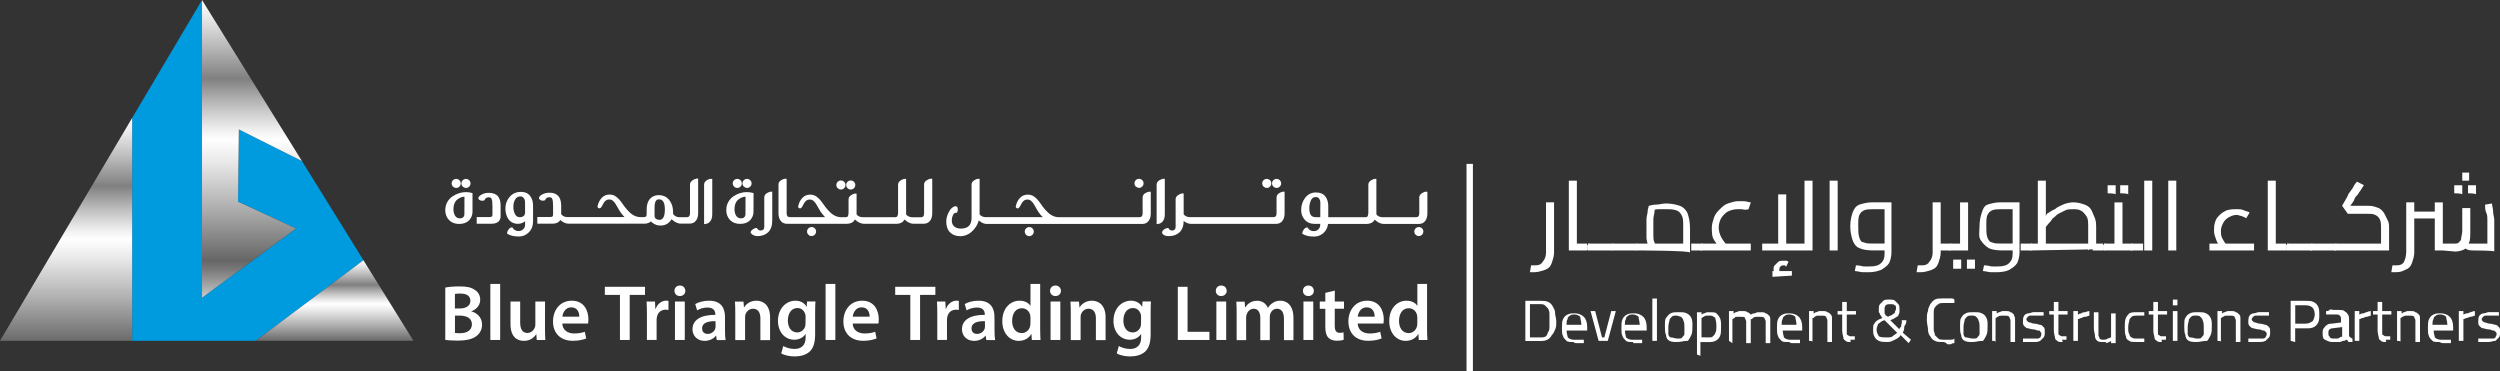 <?xml version="1.0" encoding="utf-8"?>
<!-- Generator: Adobe Illustrator 25.2.0, SVG Export Plug-In . SVG Version: 6.00 Build 0)  -->
<svg version="1.0" id="Layer_1" xmlns="http://www.w3.org/2000/svg" xmlns:xlink="http://www.w3.org/1999/xlink" x="0px" y="0px"
	 width="392.17px" height="58.25px" viewBox="0 0 392.17 58.25" style="enable-background:new 0 0 392.17 58.25;"
	 xml:space="preserve">
<rect x="0" y="0" width="392.17" height="58.25" fill="#333333" stroke="none"/>
<style type="text/css">
	.st0{fill:#FFFFFF;}
	.st1{fill:#009BDF;}
	.st2{fill:url(#SVGID_1_);}
	.st3{fill:url(#SVGID_2_);}
	.st4{fill:url(#SVGID_3_);}
	.st5{fill:none;stroke:#FFFFFF;stroke-miterlimit:10;}
</style>
<g>
	<g>
		<g>
			<g>
				<path class="st0" d="M71.96,30.32c-0.35,0.12-0.69,0.29-1,0.5c-0.32,0.22-0.6,0.52-0.8,0.89c-0.21,0.37-0.31,0.79-0.31,1.25
					c0,0.62,0.19,1.14,0.58,1.55c0.39,0.41,0.92,0.62,1.6,0.62c0.66,0,1.19-0.19,1.55-0.57c0.36-0.37,0.54-0.83,0.54-1.35V30.3
					l-0.16-0.05C73.43,30.1,72.67,30.08,71.96,30.32 M72.85,33.57c0,0.21-0.06,0.37-0.18,0.5s-0.3,0.18-0.54,0.18
					c-0.3,0-0.53-0.12-0.71-0.36c-0.19-0.26-0.29-0.64-0.29-1.13c0-0.29,0.05-0.55,0.13-0.78c0.09-0.23,0.19-0.41,0.32-0.54
					c0.13-0.13,0.28-0.25,0.45-0.34c0.17-0.09,0.32-0.16,0.45-0.19c0.13-0.04,0.26-0.05,0.37-0.05h0.01L72.85,33.57z"/>
				<path class="st0" d="M73.1,29.48c0.19,0,0.36-0.07,0.5-0.21l0,0c0.14-0.14,0.21-0.31,0.21-0.5c0-0.19-0.07-0.36-0.21-0.5
					c-0.27-0.27-0.73-0.27-1.01,0c-0.14,0.14-0.21,0.31-0.21,0.5c0,0.19,0.07,0.36,0.21,0.5C72.74,29.4,72.91,29.48,73.1,29.48"/>
				<path class="st0" d="M71.57,29.48c0.19,0,0.36-0.07,0.5-0.21c0.14-0.14,0.21-0.31,0.21-0.5c0-0.19-0.07-0.36-0.21-0.5
					c-0.28-0.28-0.73-0.28-1.01,0c-0.14,0.14-0.21,0.31-0.21,0.5c0,0.19,0.07,0.36,0.21,0.5C71.2,29.41,71.37,29.48,71.57,29.48"/>
				<path class="st0" d="M76.69,30.25c-0.41,0-0.78,0.08-1.08,0.24c-0.34,0.18-0.52,0.35-0.57,0.54l-0.01,0.06l0.02,0.06
					c0.05,0.13,0.19,0.34,0.59,0.34c0.1,0,0.18-0.01,0.26-0.04l0.09-0.03l0.04-0.08c0.12-0.27,0.34-0.39,0.66-0.39
					c0.28,0,0.36,0.13,0.42,0.24c0.1,0.22,0.14,0.6,0.14,1.11v1.37c0,0.24-0.07,0.38-0.43,0.38h-2.04v1.05h2.32
					c1.24,0,1.43-0.75,1.43-1.2v-1.66c0-0.66-0.15-1.16-0.45-1.5C77.76,30.42,77.3,30.25,76.69,30.25"/>
				<path class="st0" d="M81.7,30.1c-0.71,0-1.3,0.26-1.75,0.78c-0.45,0.51-0.67,1.13-0.67,1.83c0,0.29,0.03,0.56,0.1,0.82
					c0.07,0.27,0.17,0.52,0.31,0.75c0.15,0.25,0.36,0.45,0.62,0.6c0.27,0.15,0.58,0.23,0.92,0.23c0.42,0,0.8-0.13,1.14-0.4v0.59
					c0,0.25-0.1,0.47-0.3,0.66c-0.26,0.26-0.54,0.32-0.94,0.27c-0.06-0.01-0.17-0.04-0.36-0.14c-0.14-0.07-0.24-0.18-0.32-0.3
					l-0.07-0.13l-0.15,0.02c-0.18,0.03-0.34,0.15-0.48,0.36c-0.13,0.19-0.2,0.36-0.2,0.5v0.12l0.11,0.06
					c0.43,0.25,1.02,0.38,1.74,0.38c0.6,0,1.12-0.22,1.56-0.66c0.44-0.43,0.66-1.04,0.66-1.79v-2.41c0-0.6-0.16-1.11-0.47-1.51
					C82.84,30.31,82.35,30.1,81.7,30.1 M82.37,33.25c0,0.29-0.07,0.5-0.21,0.62C82,34,81.8,34.07,81.54,34.07
					c-0.31,0-0.54-0.13-0.72-0.42c-0.19-0.31-0.29-0.73-0.29-1.25c0-0.43,0.1-0.81,0.3-1.14c0.18-0.3,0.44-0.45,0.81-0.45
					c0.23,0,0.39,0.08,0.52,0.26c0.14,0.2,0.2,0.42,0.2,0.66L82.37,33.25L82.37,33.25z"/>
				<path class="st0" d="M108.65,28.28c-0.27,0.18-0.41,0.39-0.41,0.64v4.5c0,0.57-0.26,0.65-0.52,0.65h-0.66l0,0h-0.54
					c-0.2,0-0.39-0.05-0.56-0.16c-0.16-0.1-0.28-0.21-0.37-0.34l-0.01-0.4c-0.01-0.71-0.21-1.31-0.6-1.8
					c-0.4-0.5-0.96-0.76-1.67-0.76c-0.57,0-1.03,0.21-1.38,0.61c-0.33,0.4-0.49,0.95-0.49,1.64v0.66c0,0.31-0.07,0.41-0.1,0.44
					c-0.04,0.04-0.14,0.1-0.42,0.1h-0.23h-0.26c-0.23,0-0.45-0.04-0.66-0.12c-0.35-0.12-0.68-0.33-0.97-0.6
					c-0.3-0.28-0.56-0.57-0.77-0.85l-0.65-0.9c-0.22-0.3-0.48-0.56-0.76-0.76c-0.3-0.21-0.63-0.31-0.98-0.31
					c-0.53,0-0.96,0.18-1.28,0.55c-0.31,0.35-0.52,0.77-0.63,1.31c0,0.18,0.11,0.29,0.33,0.3c0.17-0.02,0.27-0.18,0.36-0.34
					l0.26-0.48c0.07-0.14,0.19-0.27,0.35-0.4c0.31-0.24,0.77-0.23,1.08,0.01c0.18,0.14,0.33,0.32,0.47,0.55l0.45,0.78
					c0.15,0.28,0.35,0.58,0.6,0.88c0.11,0.13,0.22,0.26,0.34,0.37h-4.87l0,0h-3.4H89.2h-0.23c-0.21,0-0.41-0.05-0.58-0.15
					c-0.16-0.09-0.28-0.19-0.36-0.31v-1.34c0-0.66-0.15-1.16-0.45-1.5c-0.3-0.34-0.77-0.52-1.38-0.52c-0.41,0-0.78,0.08-1.08,0.24
					c-0.34,0.17-0.52,0.35-0.57,0.54l-0.01,0.06l0.02,0.06c0.05,0.13,0.19,0.35,0.59,0.35c0.09,0,0.18-0.01,0.26-0.04l0.09-0.03
					l0.04-0.08c0.13-0.27,0.34-0.39,0.66-0.39c0.28,0,0.37,0.13,0.42,0.24c0.1,0.22,0.14,0.6,0.14,1.11v1.37
					c0,0.24-0.07,0.38-0.43,0.38h-2.04v1.05h2.32c0.74,0,1.11-0.27,1.28-0.58c0.13,0.12,0.29,0.23,0.45,0.33
					c0.28,0.16,0.58,0.25,0.87,0.25l0,0h0.03h0.45h4.21l0,0h6.27l0,0h0.95c0.23,0,0.46-0.05,0.67-0.15
					c0.12-0.06,0.23-0.12,0.32-0.21c0.13,0.14,0.28,0.26,0.45,0.36c0.25,0.14,0.45,0.23,0.63,0.25c0.17,0.03,0.33,0.04,0.48,0.04
					c0.44,0,0.83-0.13,1.17-0.4c0.22-0.18,0.4-0.38,0.52-0.6c0.14,0.14,0.3,0.28,0.48,0.39c0.24,0.15,0.48,0.25,0.72,0.29v0.02h0.23
					h0.29h1.08c0.45,0,0.79-0.16,1.03-0.48c0.22-0.3,0.33-0.7,0.33-1.18v-5.41h-0.21C109.1,28.04,108.89,28.11,108.65,28.28
					 M103.42,34.49c-0.19,0-0.36-0.06-0.53-0.17c-0.14-0.1-0.21-0.25-0.21-0.47v-1.32c0-1.26,0.5-1.26,0.69-1.26
					c0.23,0,0.93,0,0.93,1.59C104.3,34.49,103.63,34.49,103.42,34.49"/>
				<path class="st0" d="M110.86,28.29c-0.27,0.18-0.41,0.39-0.41,0.65v6.22l0.24-0.03c0.32-0.04,0.58-0.2,0.77-0.48
					c0.18-0.26,0.27-0.61,0.27-1.05v-5.54h-0.21C111.32,28.05,111.1,28.13,110.86,28.29"/>
				<path class="st0" d="M118.21,30.3l-0.16-0.05c-0.54-0.15-1.29-0.18-2.01,0.06c-0.35,0.12-0.69,0.29-1,0.5
					c-0.32,0.22-0.6,0.52-0.8,0.89c-0.21,0.37-0.31,0.79-0.31,1.25c0,0.62,0.19,1.14,0.58,1.55c0.39,0.41,0.92,0.62,1.6,0.62
					c0.66,0,1.19-0.19,1.55-0.57c0.36-0.37,0.54-0.83,0.54-1.35L118.21,30.3L118.21,30.3z M116.94,33.57c0,0.21-0.06,0.37-0.18,0.5
					s-0.3,0.18-0.54,0.18c-0.3,0-0.53-0.12-0.71-0.36c-0.19-0.26-0.29-0.64-0.29-1.13c0-0.29,0.05-0.55,0.13-0.78
					c0.09-0.23,0.19-0.41,0.32-0.54c0.13-0.13,0.28-0.25,0.45-0.34c0.17-0.09,0.32-0.16,0.45-0.19c0.13-0.04,0.26-0.05,0.37-0.05
					h0.01L116.94,33.57z"/>
				<path class="st0" d="M115.66,29.48c0.19,0,0.36-0.07,0.5-0.21c0.14-0.14,0.21-0.31,0.21-0.5c0-0.19-0.07-0.36-0.21-0.5
					c-0.28-0.28-0.73-0.28-1.01,0c-0.14,0.14-0.21,0.31-0.21,0.5c0,0.19,0.07,0.36,0.21,0.5C115.29,29.41,115.46,29.48,115.66,29.48
					"/>
				<path class="st0" d="M117.19,29.48c0.19,0,0.36-0.07,0.5-0.21c0.14-0.14,0.21-0.31,0.21-0.5c0-0.19-0.07-0.36-0.21-0.5
					c-0.28-0.28-0.73-0.28-1.01,0c-0.14,0.14-0.21,0.31-0.21,0.5c0,0.19,0.07,0.36,0.21,0.5C116.83,29.4,117,29.48,117.19,29.48"/>
				<path class="st0" d="M120.3,30.3c-0.27,0.18-0.41,0.39-0.41,0.65v4.62c0,0.2-0.05,0.34-0.15,0.44c-0.1,0.1-0.23,0.15-0.41,0.15
					c-0.23,0-0.4-0.09-0.53-0.29l-0.07-0.11l-0.13,0.01c-0.17,0.01-0.34,0.09-0.53,0.22c-0.21,0.15-0.31,0.31-0.31,0.48v0.07
					l0.05,0.06c0.12,0.15,0.28,0.26,0.48,0.34c0.19,0.06,0.36,0.1,0.53,0.1c0.7,0,1.26-0.21,1.68-0.61
					c0.42-0.41,0.64-1.01,0.64-1.78v-4.58h-0.21C120.76,30.07,120.55,30.15,120.3,30.3"/>
				<path class="st0" d="M126.81,35.82c-0.14,0.14-0.21,0.31-0.21,0.5c0,0.19,0.07,0.36,0.21,0.5s0.31,0.21,0.5,0.21
					c0.19,0,0.36-0.07,0.5-0.21l0,0c0.14-0.14,0.21-0.31,0.21-0.5c0-0.19-0.07-0.37-0.21-0.5
					C127.54,35.55,127.09,35.55,126.81,35.82"/>
				<path class="st0" d="M131.92,29.73c0.19,0,0.36-0.07,0.5-0.21c0.14-0.14,0.21-0.31,0.21-0.5c0-0.19-0.07-0.37-0.21-0.5
					c-0.28-0.28-0.73-0.28-1.01,0c-0.14,0.14-0.21,0.31-0.21,0.5c0,0.19,0.07,0.36,0.21,0.5C131.56,29.66,131.73,29.73,131.92,29.73
					"/>
				<path class="st0" d="M133.46,29.73c0.19,0,0.36-0.07,0.5-0.21l0,0c0.14-0.14,0.21-0.31,0.21-0.5c0-0.19-0.07-0.36-0.21-0.5
					c-0.28-0.28-0.73-0.28-1.01,0c-0.14,0.13-0.21,0.31-0.21,0.5c0,0.19,0.07,0.36,0.21,0.5C133.09,29.66,133.27,29.73,133.46,29.73
					"/>
				<path class="st0" d="M145.37,28.28c-0.27,0.18-0.41,0.39-0.41,0.65v4.5c0,0.57-0.25,0.65-0.52,0.65h-0.66h-0.53h-0.18
					c-0.21,0-0.41-0.05-0.58-0.15c-0.16-0.09-0.27-0.18-0.35-0.3v-5.57h-0.21c-0.19,0-0.4,0.08-0.64,0.24
					c-0.27,0.18-0.41,0.39-0.41,0.64v4.26c0,0.15,0,0.27-0.01,0.36c-0.01,0.08-0.03,0.18-0.07,0.28c-0.03,0.08-0.06,0.13-0.12,0.17
					c-0.06,0.04-0.15,0.06-0.26,0.06h-0.2h-0.82H136l0,0h-0.7c-0.21,0-0.41-0.05-0.58-0.14c-0.16-0.09-0.27-0.18-0.35-0.3v-3.26
					h-0.21c-0.19,0-0.4,0.08-0.64,0.24c-0.33,0.22-0.41,0.47-0.41,0.64v1.95c0,0.15,0,0.27-0.01,0.36
					c-0.01,0.08-0.03,0.18-0.06,0.28c-0.03,0.08-0.07,0.13-0.12,0.17c-0.06,0.04-0.15,0.06-0.26,0.06h-0.76
					c-0.23,0-0.44-0.04-0.66-0.12c-0.35-0.12-0.68-0.33-0.97-0.6c-0.3-0.28-0.56-0.57-0.77-0.85l-0.65-0.9
					c-0.22-0.3-0.48-0.56-0.76-0.76c-0.3-0.21-0.63-0.31-0.98-0.31c-0.53,0-0.96,0.18-1.28,0.55c-0.31,0.35-0.52,0.77-0.63,1.31
					c0,0.18,0.12,0.3,0.32,0.3h0c0.17-0.02,0.27-0.18,0.36-0.34l0.26-0.48c0.07-0.14,0.18-0.27,0.35-0.4
					c0.31-0.24,0.78-0.23,1.08,0.01c0.18,0.14,0.33,0.32,0.47,0.55l0.45,0.78c0.15,0.28,0.35,0.58,0.6,0.88
					c0.11,0.13,0.22,0.26,0.34,0.37h-4.35h-1.16c-0.26,0-0.52-0.08-0.52-0.65v-5.37h-0.21c-0.18,0-0.4,0.07-0.65,0.23
					c-0.35,0.21-0.42,0.47-0.42,0.64v4.54c0,0.48,0.11,0.88,0.33,1.18c0.24,0.32,0.58,0.48,1.03,0.48h1.61l0,0h6.56h1.14
					c0.75,0,1.14-0.32,1.33-0.68c0.14,0.14,0.3,0.27,0.48,0.38c0.3,0.19,0.62,0.29,0.95,0.3v0h3.87h0.82h0.33
					c0.75,0,1.14-0.32,1.33-0.68c0.14,0.14,0.3,0.27,0.48,0.38c0.29,0.18,0.59,0.28,0.9,0.29v0h0.07c0,0,0,0,0,0h0.45l0,0h1.08
					c0.45,0,0.79-0.16,1.03-0.48c0.22-0.3,0.33-0.7,0.33-1.18v-5.4h-0.21C145.82,28.04,145.61,28.12,145.37,28.28"/>
				<path class="st0" d="M160.96,35.83c-0.14,0.14-0.21,0.31-0.21,0.5c0,0.19,0.07,0.36,0.21,0.5c0.14,0.14,0.31,0.21,0.5,0.21
					c0.19,0,0.36-0.07,0.5-0.21l0,0c0.14-0.14,0.21-0.31,0.21-0.5c0-0.19-0.07-0.36-0.21-0.5
					C161.69,35.55,161.23,35.55,160.96,35.83"/>
				<path class="st0" d="M178.68,29.47c0.19,0,0.36-0.07,0.5-0.21c0.14-0.14,0.21-0.31,0.21-0.5c0-0.19-0.07-0.36-0.21-0.5
					c-0.27-0.27-0.73-0.28-1.01,0c-0.14,0.14-0.21,0.31-0.21,0.5c0,0.19,0.07,0.37,0.21,0.5C178.32,29.39,178.49,29.47,178.68,29.47
					"/>
				<path class="st0" d="M179.65,30.3c-0.27,0.18-0.41,0.39-0.41,0.65v2.47c0,0.57-0.26,0.65-0.52,0.65h-0.36l0,0h-3.92h-0.77h-3.15
					h-0.77h-3.71c-0.23,0-0.45-0.04-0.66-0.12c-0.35-0.12-0.68-0.33-0.97-0.6c-0.3-0.28-0.56-0.57-0.77-0.85l-0.65-0.9
					c-0.22-0.3-0.48-0.56-0.76-0.76c-0.3-0.21-0.63-0.31-0.98-0.31c-0.53,0-0.96,0.18-1.28,0.55c-0.31,0.35-0.52,0.77-0.63,1.31
					c0,0.18,0.12,0.3,0.32,0.3h0c0.17-0.02,0.27-0.18,0.36-0.34l0.26-0.48c0.07-0.14,0.19-0.27,0.35-0.4
					c0.31-0.24,0.78-0.23,1.08,0.01c0.18,0.14,0.33,0.32,0.47,0.55l0.45,0.78c0.15,0.28,0.35,0.58,0.6,0.88
					c0.11,0.13,0.22,0.26,0.35,0.37h-4.06l0,0h-4.21h-0.48h-0.23c-0.21,0-0.41-0.05-0.58-0.14c-0.16-0.09-0.27-0.18-0.35-0.3v-5.36
					l-0.01-0.21h-0.21c-0.19,0-0.4,0.08-0.64,0.24c-0.26,0.18-0.4,0.39-0.4,0.64v5.22c0,1.16-0.54,1.71-1.72,1.71
					c-0.39,0-0.72-0.11-0.99-0.33c-0.26-0.21-0.39-0.52-0.39-0.93c0-0.32,0.07-0.62,0.2-0.89c0.15-0.3,0.34-0.34,0.47-0.34h0.13
					l0.06-0.12c0.05-0.12,0.08-0.25,0.08-0.42c0-0.36-0.18-0.46-0.3-0.48l-0.04-0.01l-0.04,0.01c-0.4,0.06-0.75,0.37-1.03,0.91
					c-0.27,0.51-0.4,1.02-0.4,1.5c0,0.73,0.2,1.31,0.6,1.7c0.4,0.39,0.93,0.59,1.6,0.59c0.74,0,1.4-0.3,1.97-0.88
					c0.46-0.47,0.77-1,0.93-1.59c0.13,0.11,0.27,0.21,0.42,0.3c0.28,0.17,0.57,0.25,0.87,0.25l0,0h0.03h0.45h4.21l0,0h6.33l0,0h3.92
					h0.77h3.15h0.77h3.92l0,0h0.78c0.45,0,0.79-0.16,1.03-0.48c0.22-0.3,0.33-0.7,0.33-1.18v-3.39h-0.21
					C180.1,30.07,179.89,30.15,179.65,30.3"/>
				<path class="st0" d="M182.72,33.59v-5.54h-0.21c-0.19,0-0.41,0.08-0.66,0.24c-0.27,0.18-0.41,0.39-0.41,0.65v6.22l0.24-0.03
					c0.32-0.04,0.58-0.2,0.77-0.48C182.64,34.38,182.72,34.03,182.72,33.59"/>
				<path class="st0" d="M198.72,29.48c0.19,0,0.37-0.07,0.5-0.21c0.14-0.14,0.21-0.31,0.21-0.5c0-0.19-0.07-0.36-0.21-0.5
					c-0.27-0.27-0.73-0.28-1.01,0c-0.14,0.14-0.21,0.31-0.21,0.5c0,0.19,0.07,0.36,0.21,0.5C198.36,29.4,198.53,29.48,198.72,29.48"
					/>
				<path class="st0" d="M200.26,29.48c0.19,0,0.36-0.07,0.5-0.21l0,0c0.14-0.14,0.21-0.31,0.21-0.5c0-0.19-0.07-0.36-0.21-0.5
					c-0.28-0.28-0.73-0.27-1.01,0c-0.14,0.14-0.21,0.31-0.21,0.5c0,0.19,0.07,0.36,0.21,0.5C199.89,29.4,200.07,29.48,200.26,29.48"
					/>
				<path class="st0" d="M200.66,30.3c-0.27,0.18-0.41,0.39-0.41,0.64v2.47c0,0.57-0.25,0.65-0.52,0.65h-0.36h-0.82h-3.1h-0.77
					h-3.15h-0.77h-3.44h-0.48h-0.23c-0.21,0-0.41-0.05-0.58-0.15c-0.16-0.08-0.27-0.18-0.35-0.3v-3.26h-0.21
					c-0.19,0-0.4,0.08-0.64,0.24c-0.27,0.18-0.41,0.39-0.41,0.65v4.33c0,0.2-0.05,0.34-0.14,0.44c-0.1,0.1-0.23,0.15-0.41,0.15
					c-0.24,0-0.4-0.09-0.53-0.29l-0.07-0.11l-0.13,0.01c-0.17,0.02-0.35,0.09-0.53,0.22c-0.21,0.15-0.31,0.31-0.31,0.48
					c0,0.1,0.04,0.18,0.09,0.24c0.19,0.22,0.5,0.33,0.97,0.33c0.69,0,1.26-0.21,1.68-0.61c0.42-0.41,0.64-1,0.64-1.76
					c0.1,0.07,0.21,0.15,0.32,0.21c0.27,0.15,0.55,0.23,0.84,0.24l0,0h0.03h0.45h3.44h0.77h3.15h0.77h3.1h0.82h0.78
					c0.45,0,0.79-0.16,1.03-0.48c0.22-0.3,0.33-0.7,0.33-1.18v-3.39h-0.21C201.11,30.07,200.9,30.15,200.66,30.3"/>
				<path class="st0" d="M222.07,35.82c-0.14,0.14-0.21,0.31-0.21,0.5c0,0.19,0.07,0.36,0.21,0.5c0.14,0.14,0.31,0.21,0.5,0.21
					c0.19,0,0.36-0.07,0.5-0.21l0,0c0.14-0.14,0.21-0.31,0.21-0.5c0-0.19-0.07-0.36-0.21-0.5C222.8,35.55,222.35,35.55,222.07,35.82
					"/>
				<path class="st0" d="M223.69,30.07c-0.19,0-0.4,0.08-0.64,0.24c-0.27,0.18-0.41,0.39-0.41,0.64v2.47c0,0.57-0.26,0.65-0.52,0.65
					h-0.36h-4.21h-0.48h-0.23c-0.21,0-0.41-0.05-0.58-0.14c-0.16-0.09-0.27-0.18-0.35-0.3v-5.57h-0.21c-0.19,0-0.4,0.08-0.64,0.24
					c-0.27,0.18-0.41,0.39-0.41,0.64v4.26c0,0.15,0,0.27-0.01,0.36c-0.01,0.08-0.03,0.18-0.07,0.28c-0.03,0.07-0.06,0.13-0.12,0.17
					c-0.06,0.04-0.15,0.06-0.26,0.06h-0.2h-0.82h-3.4h-0.48h-0.93V32.3c0-0.6-0.16-1.11-0.47-1.5c-0.32-0.41-0.81-0.61-1.46-0.61
					c-0.7,0-1.27,0.29-1.7,0.85c-0.41,0.54-0.62,1.19-0.62,1.9c0,0.6,0.19,1.11,0.56,1.53c0.38,0.43,0.91,0.65,1.59,0.65h0.84v0.19
					c0,0.25-0.1,0.46-0.29,0.66c-0.27,0.26-0.54,0.32-0.94,0.27c-0.06-0.01-0.17-0.04-0.36-0.14c-0.14-0.07-0.24-0.18-0.32-0.3
					l-0.07-0.13l-0.15,0.02c-0.18,0.03-0.34,0.15-0.48,0.36c-0.13,0.19-0.2,0.36-0.2,0.5v0.12l0.11,0.06
					c0.43,0.25,1.02,0.38,1.74,0.38c0.56,0,1.06-0.19,1.49-0.58c0.38-0.35,0.62-0.82,0.7-1.4h0.96h0.48h3.4h0.82h0.33
					c0.75,0,1.14-0.32,1.33-0.68c0.14,0.14,0.3,0.27,0.48,0.38c0.3,0.19,0.62,0.29,0.95,0.3l0,0h0.03h0.45h4.21l0,0h0.78
					c0.45,0,0.8-0.16,1.03-0.48c0.22-0.3,0.33-0.7,0.33-1.18v-3.39H223.69z M207.11,34.07h-0.69c-0.37,0-0.62-0.11-0.78-0.32
					c-0.17-0.23-0.25-0.61-0.25-1.11c0-0.21,0.02-0.41,0.06-0.61c0.04-0.2,0.1-0.39,0.18-0.58c0.07-0.17,0.17-0.3,0.3-0.4
					c0.13-0.1,0.28-0.14,0.47-0.14c0.24,0,0.4,0.08,0.52,0.24c0.13,0.18,0.2,0.4,0.2,0.64L207.11,34.07L207.11,34.07z"/>
			</g>
			<g>
				<path class="st0" d="M73.94,48.85v-0.02c0.9-0.33,1.39-1.04,1.39-1.81c0-0.71-0.35-1.25-0.87-1.56
					c-0.57-0.4-1.26-0.53-2.39-0.53c-0.85,0-1.73,0.07-2.22,0.18v8.21c0.38,0.05,1.03,0.11,1.87,0.11c1.52,0,2.5-0.26,3.1-0.78
					c0.48-0.4,0.8-0.98,0.8-1.72C75.62,49.77,74.81,49.07,73.94,48.85 M71.36,46.11c0.16-0.04,0.42-0.06,0.87-0.06
					c0.96,0,1.56,0.36,1.56,1.14c0,0.71-0.6,1.2-1.65,1.2h-0.78V46.11z M72.17,52.27c-0.35,0-0.6-0.01-0.8-0.04v-2.72h0.76
					c1.05,0,1.9,0.4,1.9,1.36C74.01,51.9,73.14,52.27,72.17,52.27"/>
				<rect x="76.92" y="44.54" class="st0" width="1.54" height="8.79"/>
				<path class="st0" d="M85.5,47.3h-1.52v3.64c0,0.17-0.04,0.33-0.09,0.47c-0.16,0.38-0.56,0.82-1.16,0.82
					c-0.8,0-1.13-0.64-1.13-1.65V47.3h-1.52v3.54c0,1.97,1,2.63,2.1,2.63c1.08,0,1.67-0.62,1.93-1.05h0.02l0.07,0.92h1.34
					c-0.02-0.49-0.05-1.09-0.05-1.81L85.5,47.3L85.5,47.3z"/>
				<path class="st0" d="M89.7,47.17c-1.93,0-2.95,1.57-2.95,3.24c0,1.85,1.15,3.05,3.11,3.05c0.87,0,1.58-0.16,2.1-0.37l-0.22-1.05
					c-0.46,0.17-0.96,0.27-1.67,0.27c-0.96,0-1.82-0.47-1.86-1.56h4.04c0.02-0.13,0.05-0.36,0.05-0.64
					C92.31,48.78,91.66,47.17,89.7,47.17 M88.22,49.68c0.06-0.62,0.46-1.47,1.4-1.47c1.02,0,1.26,0.91,1.25,1.47H88.22z"/>
				<polygon class="st0" points="94.88,46.26 97.25,46.26 97.25,53.33 98.78,53.33 98.78,46.26 101.18,46.26 101.18,44.99 
					94.88,44.99 				"/>
				<path class="st0" d="M102.85,48.45h-0.05l-0.05-1.15h-1.32c0.04,0.54,0.05,1.13,0.05,1.94v4.08H103v-3.12
					c0-0.18,0.02-0.33,0.05-0.47c0.13-0.68,0.63-1.15,1.36-1.15c0.18,0,0.32,0.02,0.45,0.05V47.2c-0.12-0.02-0.21-0.04-0.36-0.04
					C103.85,47.17,103.15,47.6,102.85,48.45"/>
				<rect x="105.88" y="47.3" class="st0" width="1.54" height="6.03"/>
				<path class="st0" d="M106.65,44.79c-0.51,0-0.85,0.36-0.85,0.83c0,0.46,0.34,0.82,0.84,0.82c0.53,0,0.87-0.36,0.87-0.82
					C107.49,45.15,107.17,44.79,106.65,44.79"/>
				<path class="st0" d="M113.73,49.71c0-1.31-0.56-2.54-2.49-2.54c-0.96,0-1.74,0.26-2.18,0.53l0.3,0.99
					c0.41-0.26,1.03-0.45,1.62-0.45c1.07,0,1.23,0.66,1.23,1.05v0.1c-2.23-0.01-3.58,0.76-3.58,2.28c0,0.92,0.68,1.8,1.89,1.8
					c0.78,0,1.41-0.33,1.78-0.8h0.04l0.1,0.67h1.38c-0.06-0.37-0.09-0.9-0.09-1.45L113.73,49.71L113.73,49.71z M112.25,51.21
					c0,0.1-0.01,0.22-0.05,0.34c-0.13,0.43-0.58,0.83-1.19,0.83c-0.48,0-0.87-0.27-0.87-0.87c0-0.92,1.03-1.15,2.1-1.13
					L112.25,51.21L112.25,51.21z"/>
				<path class="st0" d="M118.66,47.17c-1,0-1.66,0.57-1.92,1.04h-0.04l-0.07-0.9h-1.34c0.04,0.52,0.05,1.1,0.05,1.8v4.24h1.54
					v-3.54c0-0.18,0.01-0.36,0.06-0.49c0.16-0.46,0.58-0.89,1.19-0.89c0.83,0,1.15,0.66,1.15,1.52v3.41h1.52v-3.58
					C120.8,47.85,119.71,47.17,118.66,47.17"/>
				<path class="st0" d="M126.54,48.11h-0.02c-0.29-0.49-0.83-0.94-1.74-0.94c-1.45,0-2.74,1.2-2.74,3.18
					c0,1.71,1.07,2.94,2.56,2.94c0.79,0,1.41-0.36,1.76-0.89h0.02v0.52c0,1.3-0.74,1.82-1.74,1.82c-0.73,0-1.38-0.24-1.76-0.46
					l-0.33,1.15c0.52,0.32,1.34,0.48,2.1,0.48c0.83,0,1.7-0.18,2.33-0.73c0.63-0.57,0.89-1.47,0.89-2.74v-3.42
					c0-0.83,0.02-1.32,0.05-1.73h-1.32L126.54,48.11z M126.36,50.69c0,0.18-0.02,0.38-0.06,0.54c-0.18,0.54-0.67,0.92-1.24,0.92
					c-0.95,0-1.47-0.83-1.47-1.86c0-1.23,0.63-1.97,1.49-1.97c0.65,0,1.08,0.42,1.24,0.98c0.04,0.12,0.05,0.27,0.05,0.41
					L126.36,50.69L126.36,50.69z"/>
				<rect x="129.51" y="44.54" class="st0" width="1.53" height="8.79"/>
				<path class="st0" d="M135.25,47.17c-1.93,0-2.95,1.57-2.95,3.24c0,1.85,1.15,3.05,3.11,3.05c0.87,0,1.58-0.16,2.1-0.37
					l-0.22-1.05c-0.46,0.17-0.96,0.27-1.67,0.27c-0.96,0-1.82-0.47-1.86-1.56h4.04c0.02-0.13,0.05-0.36,0.05-0.64
					C137.86,48.78,137.21,47.17,135.25,47.17 M133.77,49.68c0.06-0.62,0.46-1.47,1.4-1.47c1.02,0,1.26,0.91,1.25,1.47H133.77z"/>
				<polygon class="st0" points="140.43,46.26 142.8,46.26 142.8,53.33 144.33,53.33 144.33,46.26 146.73,46.26 146.73,44.99 
					140.43,44.99 				"/>
				<path class="st0" d="M148.4,48.45h-0.05l-0.05-1.15h-1.32c0.04,0.54,0.05,1.13,0.05,1.94v4.08h1.52v-3.12
					c0-0.18,0.02-0.33,0.05-0.47c0.13-0.68,0.63-1.15,1.36-1.15c0.18,0,0.32,0.02,0.45,0.05V47.2c-0.12-0.02-0.21-0.04-0.36-0.04
					C149.4,47.17,148.7,47.6,148.4,48.45"/>
				<path class="st0" d="M156,49.71c0-1.31-0.56-2.54-2.49-2.54c-0.96,0-1.74,0.26-2.18,0.53l0.3,0.99
					c0.41-0.26,1.03-0.45,1.62-0.45c1.07,0,1.23,0.66,1.23,1.05v0.1c-2.23-0.01-3.58,0.76-3.58,2.28c0,0.92,0.68,1.8,1.9,1.8
					c0.78,0,1.41-0.33,1.78-0.8h0.04l0.1,0.67h1.38c-0.06-0.37-0.09-0.9-0.09-1.45L156,49.71L156,49.71z M154.51,51.21
					c0,0.1-0.01,0.22-0.05,0.34c-0.13,0.43-0.58,0.83-1.19,0.83c-0.48,0-0.87-0.27-0.87-0.87c0-0.92,1.03-1.15,2.1-1.13
					L154.51,51.21L154.51,51.21z"/>
				<path class="st0" d="M163.17,44.54h-1.52v3.42h-0.02c-0.27-0.44-0.87-0.79-1.7-0.79c-1.45,0-2.71,1.2-2.7,3.22
					c0,1.86,1.14,3.08,2.58,3.08c0.88,0,1.61-0.42,1.97-1.09h0.02l0.06,0.96h1.36c-0.02-0.41-0.05-1.08-0.05-1.7L163.17,44.54
					L163.17,44.54z M161.64,50.72c0,0.16-0.01,0.31-0.05,0.45c-0.15,0.66-0.69,1.08-1.31,1.08c-0.96,0-1.51-0.8-1.51-1.91
					c0-1.13,0.54-1.99,1.52-1.99c0.69,0,1.18,0.48,1.32,1.08c0.02,0.12,0.04,0.27,0.04,0.4L161.64,50.72L161.64,50.72z"/>
				<path class="st0" d="M165.57,44.79c-0.51,0-0.85,0.36-0.85,0.83c0,0.46,0.33,0.82,0.84,0.82c0.53,0,0.87-0.36,0.87-0.82
					C166.41,45.15,166.09,44.79,165.57,44.79"/>
				<rect x="164.8" y="47.3" class="st0" width="1.53" height="6.03"/>
				<path class="st0" d="M171.29,47.17c-1,0-1.66,0.57-1.92,1.04h-0.04l-0.07-0.9h-1.34c0.04,0.52,0.05,1.1,0.05,1.8v4.24h1.54
					v-3.54c0-0.18,0.01-0.36,0.06-0.49c0.16-0.46,0.58-0.89,1.19-0.89c0.83,0,1.15,0.66,1.15,1.52v3.41h1.52v-3.58
					C173.43,47.85,172.34,47.17,171.29,47.17"/>
				<path class="st0" d="M179.17,48.11h-0.02c-0.29-0.49-0.83-0.94-1.74-0.94c-1.45,0-2.74,1.2-2.74,3.18
					c0,1.71,1.07,2.94,2.56,2.94c0.79,0,1.41-0.36,1.76-0.89h0.02v0.52c0,1.3-0.74,1.82-1.74,1.82c-0.73,0-1.38-0.24-1.76-0.46
					l-0.33,1.15c0.52,0.32,1.34,0.48,2.1,0.48c0.83,0,1.7-0.18,2.33-0.73c0.63-0.57,0.89-1.47,0.89-2.74v-3.42
					c0-0.83,0.02-1.32,0.05-1.73h-1.32L179.17,48.11z M178.99,50.69c0,0.18-0.02,0.38-0.06,0.54c-0.18,0.54-0.67,0.92-1.24,0.92
					c-0.95,0-1.47-0.83-1.47-1.86c0-1.23,0.63-1.97,1.49-1.97c0.64,0,1.08,0.42,1.24,0.98c0.04,0.12,0.05,0.27,0.05,0.41
					L178.99,50.69L178.99,50.69z"/>
				<polygon class="st0" points="186.29,44.99 184.76,44.99 184.76,53.33 189.72,53.33 189.72,52.05 186.29,52.05 				"/>
				<path class="st0" d="M191.57,44.79c-0.51,0-0.85,0.36-0.85,0.83c0,0.46,0.33,0.82,0.84,0.82c0.53,0,0.87-0.36,0.87-0.82
					C192.42,45.15,192.09,44.79,191.57,44.79"/>
				<rect x="190.81" y="47.3" class="st0" width="1.54" height="6.03"/>
				<path class="st0" d="M200.85,47.17c-0.49,0-0.88,0.12-1.21,0.36c-0.29,0.18-0.53,0.42-0.74,0.76h-0.02
					c-0.26-0.67-0.88-1.11-1.67-1.11c-1.02,0-1.56,0.56-1.86,1.03h-0.04l-0.06-0.89h-1.31c0.04,0.52,0.05,1.1,0.05,1.8v4.24h1.49
					v-3.57c0-0.17,0.02-0.35,0.09-0.49c0.13-0.42,0.52-0.87,1.09-0.87c0.71,0,1.04,0.6,1.04,1.44v3.49h1.49v-3.62
					c0-0.18,0.04-0.36,0.07-0.51c0.16-0.43,0.54-0.8,1.07-0.8c0.73,0,1.08,0.6,1.08,1.6v3.33h1.49v-3.55
					C202.87,47.85,201.85,47.17,200.85,47.17"/>
				<path class="st0" d="M205.24,44.79c-0.51,0-0.85,0.36-0.85,0.83c0,0.46,0.33,0.82,0.84,0.82c0.53,0,0.87-0.36,0.87-0.82
					C206.08,45.15,205.76,44.79,205.24,44.79"/>
				<rect x="204.47" y="47.3" class="st0" width="1.54" height="6.03"/>
				<path class="st0" d="M209.39,45.58l-1.49,0.36v1.36h-0.87v1.14h0.87v2.84c0,0.79,0.15,1.34,0.47,1.68
					c0.29,0.31,0.76,0.49,1.31,0.49c0.48,0,0.88-0.06,1.1-0.15l-0.02-1.16c-0.13,0.04-0.33,0.07-0.6,0.07
					c-0.58,0-0.78-0.38-0.78-1.12v-2.66h1.45V47.3h-1.45L209.39,45.58L209.39,45.58z"/>
				<path class="st0" d="M214.47,47.17c-1.93,0-2.95,1.57-2.95,3.24c0,1.85,1.15,3.05,3.11,3.05c0.87,0,1.58-0.16,2.1-0.37
					l-0.22-1.05c-0.46,0.17-0.96,0.27-1.67,0.27c-0.96,0-1.82-0.47-1.86-1.56h4.04c0.02-0.13,0.05-0.36,0.05-0.64
					C217.07,48.78,216.43,47.17,214.47,47.17 M212.99,49.68c0.06-0.62,0.46-1.47,1.4-1.47c1.02,0,1.26,0.91,1.25,1.47H212.99z"/>
				<path class="st0" d="M223.86,51.63v-7.09h-1.52v3.42h-0.02c-0.27-0.44-0.87-0.79-1.69-0.79c-1.45,0-2.71,1.2-2.7,3.22
					c0,1.86,1.14,3.08,2.58,3.08c0.88,0,1.61-0.42,1.97-1.09h0.02l0.06,0.96h1.36C223.88,52.92,223.86,52.25,223.86,51.63
					 M222.33,50.72c0,0.16-0.01,0.31-0.05,0.45c-0.15,0.66-0.69,1.08-1.31,1.08c-0.96,0-1.51-0.8-1.51-1.91
					c0-1.13,0.54-1.99,1.52-1.99c0.69,0,1.18,0.48,1.31,1.08c0.02,0.12,0.04,0.27,0.04,0.4V50.72z"/>
			</g>
		</g>
	</g>
</g>
<g>
	<polygon class="st1" points="47.37,25.27 37.47,20.3 37.34,31.64 46.44,35.84 31.69,46.71 31.69,0.01 20.73,18.5 20.73,53.46 
		40.11,53.46 57.01,40.82 	"/>
	
		<linearGradient id="SVGID_1_" gradientUnits="userSpaceOnUse" x1="52.481" y1="46.358" x2="52.481" y2="31.735" gradientTransform="matrix(1 0 0 -1 0 87.18)">
		<stop  offset="0" style="stop-color:#DBD8D6"/>
		<stop  offset="0" style="stop-color:#E5E3E1"/>
		<stop  offset="0" style="stop-color:#FFFFFF"/>
		<stop  offset="0.053" style="stop-color:#EBEBEB"/>
		<stop  offset="0.162" style="stop-color:#B6B6B6"/>
		<stop  offset="0.264" style="stop-color:#808080"/>
		<stop  offset="0.358" style="stop-color:#C1C1C1"/>
		<stop  offset="0.433" style="stop-color:#EEEEEE"/>
		<stop  offset="0.47" style="stop-color:#FFFFFF"/>
		<stop  offset="0.543" style="stop-color:#E9E9E9"/>
		<stop  offset="0.696" style="stop-color:#B0B0B0"/>
		<stop  offset="0.876" style="stop-color:#666666"/>
		<stop  offset="0.906" style="stop-color:#7A7A7A"/>
		<stop  offset="0.968" style="stop-color:#ACAEAD"/>
		<stop  offset="1" style="stop-color:#C9CCCB"/>
		<stop  offset="1" style="stop-color:#FFFFFF"/>
	</linearGradient>
	<polygon class="st2" points="64.85,53.45 57.01,40.82 40.11,53.46 64.85,53.46 	"/>
	
		<linearGradient id="SVGID_2_" gradientUnits="userSpaceOnUse" x1="10.363" y1="68.676" x2="10.363" y2="28.155" gradientTransform="matrix(1 0 0 -1 0 87.18)">
		<stop  offset="0" style="stop-color:#DBD8D6"/>
		<stop  offset="0" style="stop-color:#E5E3E1"/>
		<stop  offset="0" style="stop-color:#FFFFFF"/>
		<stop  offset="0.053" style="stop-color:#EBEBEB"/>
		<stop  offset="0.162" style="stop-color:#B6B6B6"/>
		<stop  offset="0.264" style="stop-color:#808080"/>
		<stop  offset="0.358" style="stop-color:#C1C1C1"/>
		<stop  offset="0.433" style="stop-color:#EEEEEE"/>
		<stop  offset="0.47" style="stop-color:#FFFFFF"/>
		<stop  offset="0.543" style="stop-color:#E9E9E9"/>
		<stop  offset="0.696" style="stop-color:#B0B0B0"/>
		<stop  offset="0.876" style="stop-color:#666666"/>
		<stop  offset="0.906" style="stop-color:#7A7A7A"/>
		<stop  offset="0.968" style="stop-color:#ACAEAD"/>
		<stop  offset="1" style="stop-color:#C9CCCB"/>
		<stop  offset="1" style="stop-color:#FFFFFF"/>
	</linearGradient>
	<polygon class="st3" points="0,53.46 20.73,53.46 20.73,18.5 	"/>
	
		<linearGradient id="SVGID_3_" gradientUnits="userSpaceOnUse" x1="39.526" y1="87.18" x2="39.526" y2="40.474" gradientTransform="matrix(1 0 0 -1 0 87.18)">
		<stop  offset="0" style="stop-color:#DBD8D6"/>
		<stop  offset="0" style="stop-color:#E5E3E1"/>
		<stop  offset="0" style="stop-color:#FFFFFF"/>
		<stop  offset="0.053" style="stop-color:#EBEBEB"/>
		<stop  offset="0.162" style="stop-color:#B6B6B6"/>
		<stop  offset="0.264" style="stop-color:#808080"/>
		<stop  offset="0.358" style="stop-color:#C1C1C1"/>
		<stop  offset="0.433" style="stop-color:#EEEEEE"/>
		<stop  offset="0.47" style="stop-color:#FFFFFF"/>
		<stop  offset="0.543" style="stop-color:#E9E9E9"/>
		<stop  offset="0.696" style="stop-color:#B0B0B0"/>
		<stop  offset="0.876" style="stop-color:#666666"/>
		<stop  offset="0.906" style="stop-color:#7A7A7A"/>
		<stop  offset="0.968" style="stop-color:#ACAEAD"/>
		<stop  offset="1" style="stop-color:#C9CCCB"/>
		<stop  offset="1" style="stop-color:#FFFFFF"/>
	</linearGradient>
	<polygon class="st4" points="46.44,35.84 37.34,31.64 37.47,20.3 47.37,25.27 31.69,0 31.69,0.01 31.69,46.71 	"/>
</g>
<g>
	<g>
		<path class="st0" d="M240.72,42.7c-0.18,0-0.18,0-0.36,0c-0.18,0-0.36,0-0.36,0l0.18-1.08c0.18,0,0.18,0,0.36,0
			c0.18,0,0.18,0,0.36,0c0.54,0,0.9-0.18,1.08-0.54c0.36-0.36,0.54-0.9,0.54-1.44v-7.9h1.26v7.9c0,0.54-0.18,1.08-0.36,1.62
			c-0.18,0.54-0.54,0.9-1.08,1.08C241.79,42.52,241.25,42.7,240.72,42.7z"/>
		<path class="st0" d="M246.1,39.29V28.34h1.26v10.95H246.1z M247.18,39.29v-1.08h1.79v1.08H247.18z M249.15,39.29v-1.08h0.18
			c0,0,0,0,0,0.18v0.18v0.18v0.18v0.18C249.33,39.11,249.33,39.11,249.15,39.29L249.15,39.29z"/>
		<path class="st0" d="M249.15,39.29C248.97,39.29,248.97,39.29,249.15,39.29c-0.18,0-0.18-0.18-0.18-0.18s0,0,0-0.18v-0.18
			c0-0.18,0-0.18,0-0.18s0-0.18,0.18-0.18h0.18v0.9H249.15z M249.15,39.29v-1.08h3.77v1.08H249.15z M252.92,39.29v-1.08h0.18
			c0,0,0,0,0,0.18v0.18v0.18v0.18v0.18C253.1,39.11,253.1,39.11,252.92,39.29L252.92,39.29z"/>
		<path class="st0" d="M252.92,39.29C252.92,39.29,252.74,39.29,252.92,39.29c-0.18,0-0.18-0.18-0.18-0.18s0,0,0-0.18v-0.18
			c0-0.18,0-0.18,0-0.18s0-0.18,0.18-0.18h0.18v0.9H252.92z M252.92,39.29v-1.08h3.77v1.08H252.92z M256.69,39.29v-1.08h0.18
			c0,0,0,0,0,0.18v0.18v0.18v0.18v0.18C256.87,39.11,256.87,39.11,256.69,39.29C256.87,39.29,256.69,39.29,256.69,39.29z"/>
		<path class="st0" d="M256.69,39.29C256.69,39.29,256.51,39.29,256.69,39.29c-0.18,0-0.18-0.18-0.18-0.18s0,0,0-0.18v-0.18
			c0-0.18,0-0.18,0-0.18s0-0.18,0.18-0.18h0.18C256.69,38.21,256.69,39.29,256.69,39.29z M256.69,39.29v-1.08h8.25l-0.9,0.54v-3.23
			c0-0.72,0-1.26-0.18-1.62c-0.18-0.36-0.36-0.72-0.9-0.9c-0.54-0.18-0.9-0.18-1.62-0.18c-0.36,0-0.9,0-1.26,0
			c-0.36,0-0.72,0.18-1.08,0.18l0.72-0.72c0,0.18-0.18,0.54-0.18,0.9c0,0.36-0.18,0.72-0.18,1.26c0,0.36,0,0.9,0,1.26
			c0,0.36,0,0.9,0,1.26c0,0.36,0,0.72,0.18,1.08s0,0.54,0.18,0.72l-1.08,0.36c0-0.18-0.18-0.36-0.18-0.72
			c0-0.36-0.18-0.72-0.18-1.08c0-0.54,0-0.9,0-1.44c0-0.54,0-1.08,0-1.44c0-0.54,0.18-0.9,0.18-1.26c0-0.36,0.18-0.72,0.18-0.9
			c0.18,0,0.54-0.18,1.08-0.18c0.54,0,1.08-0.18,1.62-0.18c0.9,0,1.62,0.18,2.15,0.36c0.54,0.18,1.08,0.72,1.26,1.26
			c0.18,0.54,0.36,1.26,0.36,2.33v3.77C265.3,39.29,256.69,39.29,256.69,39.29z M265.3,39.29v-1.08h1.62v1.08H265.3z M266.92,39.29
			v-1.08h0.18c0,0,0,0,0,0.18v0.18v0.18v0.18v0.18C267.1,39.11,267.1,39.29,266.92,39.29L266.92,39.29z"/>
		<path class="st0" d="M266.92,39.29C266.92,39.29,266.74,39.29,266.92,39.29c-0.18,0-0.18,0-0.18-0.18v-0.18v-0.18
			c0-0.18,0-0.18,0-0.18v-0.18h0.18V39.29L266.92,39.29z M266.92,39.29v-1.08h7.72v1.08H266.92z M270.15,39.29
			c-0.54-0.54-0.9-1.08-1.26-1.62c-0.36-0.54-0.36-1.26-0.36-1.97c0-0.54,0.18-1.08,0.36-1.62c0.18-0.54,0.54-0.9,0.9-1.26
			c0.36-0.36,0.72-0.72,1.26-0.9c0.54-0.18,1.08-0.36,1.62-0.36c0.36,0,0.54,0,0.9,0c0.36,0,0.72,0.18,1.08,0.18l-0.36,1.08
			c-0.54,0.18-0.9,0-1.08,0c-0.18,0-0.54,0-0.72,0c-0.54,0-1.08,0.18-1.44,0.36c-0.36,0.18-0.72,0.54-1.08,1.08
			c-0.18,0.36-0.36,0.9-0.36,1.44s0.18,1.08,0.36,1.44c0.18,0.36,0.54,0.9,0.9,1.26L270.15,39.29z"/>
		<path class="st0" d="M276.43,39.29v-1.08h7.36l-0.72,0.72V28.34h1.26v10.95H276.43z M278.04,43.42v-0.9h3.05v0.72L278.04,43.42
			L278.04,43.42z M278.76,43.42c-0.18-0.18-0.36-0.36-0.36-0.54c0-0.18-0.18-0.36-0.18-0.54c0-0.36,0-0.54,0.18-0.72
			c0.18-0.18,0.36-0.36,0.54-0.54c0.18-0.18,0.54-0.18,0.72-0.18s0.36,0,0.54,0s0.36,0.18,0.36,0.18l-0.36,0.72
			c0,0-0.18,0-0.18-0.18h-0.18c-0.18,0-0.36,0-0.54,0.18s-0.18,0.36-0.18,0.54s0,0.18,0,0.36s0.18,0.18,0.18,0.36L278.76,43.42z
			 M278.94,38.21V30.5h1.26v7.72H278.94z"/>
		<path class="st0" d="M287.01,39.29V28.34h1.26v10.95H287.01z"/>
		<path class="st0" d="M293.3,42.7c-0.36,0-0.72,0-1.08,0c-0.36,0-0.9-0.18-1.26-0.18l0.18-0.9c0.54,0,1.08,0.18,1.26,0.18
			c0.36,0,0.72,0,0.9,0c0.9,0,1.44-0.18,1.79-0.54c0.36-0.36,0.54-0.72,0.54-1.44v-7.54l0.72,0.54h-2.51c-0.54,0-1.08,0-1.44,0.18
			c-0.36,0.18-0.54,0.36-0.72,0.72c-0.18,0.36-0.18,0.9-0.18,1.79c0,0.72,0,1.26,0.18,1.79c0.18,0.54,0.36,0.72,0.72,0.72
			c0.36,0.18,0.72,0.18,1.26,0.18h1.97v1.08h-1.97c-0.9,0-1.62-0.18-1.97-0.36c-0.54-0.18-0.9-0.72-1.08-1.26
			c-0.18-0.54-0.36-1.26-0.36-2.15c0-0.9,0.18-1.62,0.36-2.15c0.18-0.54,0.54-1.08,1.08-1.26c0.54-0.18,1.26-0.36,1.97-0.36h3.05
			v7.9c0,0.54-0.18,1.26-0.36,1.62c-0.36,0.54-0.72,0.72-1.26,1.08C294.55,42.52,294.01,42.7,293.3,42.7z"/>
		<path class="st0" d="M301.37,42.7c-0.18,0-0.18,0-0.36,0s-0.36,0-0.36,0l0.18-1.08c0.18,0,0.18,0,0.36,0s0.18,0,0.36,0
			c0.54,0,0.9-0.18,1.08-0.54c0.36-0.36,0.54-0.9,0.54-1.44v-7.9h1.26v7.9c0,0.54-0.18,1.08-0.36,1.62
			c-0.18,0.54-0.54,0.9-1.08,1.08C302.45,42.52,301.91,42.7,301.37,42.7z M303.88,39.29v-1.08h1.97v1.08H303.88z M305.86,39.29
			v-1.08h0.18c0,0,0,0,0,0.18s0,0.18,0,0.18v0.18v0.18v0.18C306.04,39.11,306.04,39.29,305.86,39.29
			C306.04,39.29,305.86,39.29,305.86,39.29z"/>
		<path class="st0" d="M305.86,39.29C305.86,39.29,305.68,39.29,305.86,39.29c-0.18,0-0.18,0-0.18-0.18v-0.18v-0.18
			c0-0.18,0-0.18,0-0.18v-0.18h0.18V39.29L305.86,39.29z M305.86,39.29v-1.08h2.15l-0.54,0.36v-6.82h1.26v7.54H305.86z
			 M306.39,41.98v-1.26h1.26v1.44h-1.26V41.98z M308.55,41.98v-1.26h1.26v1.44h-1.26V41.98z"/>
		<path class="st0" d="M313.39,42.7c-0.36,0-0.72,0-1.08,0c-0.36,0-0.9-0.18-1.26-0.18l0.18-0.9c0.54,0,1.08,0.18,1.26,0.18
			c0.36,0,0.72,0,0.9,0c0.9,0,1.44-0.18,1.79-0.54c0.36-0.36,0.54-0.72,0.54-1.44v-7.54l0.72,0.54h-2.51c-0.54,0-1.08,0-1.44,0.18
			c-0.36,0.18-0.54,0.36-0.72,0.72c-0.18,0.36-0.18,0.9-0.18,1.79c0,0.72,0,1.26,0.18,1.79c0.18,0.36,0.36,0.72,0.72,0.72
			c0.36,0.18,0.72,0.18,1.44,0.18h1.97v1.08h-1.97c-0.9,0-1.62-0.18-1.97-0.36c-0.54-0.36-0.9-0.72-1.26-1.26
			c-0.36-0.54-0.18-1.26-0.18-2.15c0-0.9,0.18-1.62,0.36-2.15c0.18-0.54,0.36-1.08,0.9-1.26c0.54-0.18,1.26-0.36,1.97-0.36h3.05v7.9
			c0,0.54-0.18,1.26-0.36,1.62c-0.36,0.54-0.72,0.72-1.26,1.08C314.83,42.52,314.11,42.7,313.39,42.7z M316.98,39.29v-1.08h1.62
			v1.08H316.98z M318.6,39.29v-1.08h0.18c0,0,0,0,0,0.18v0.18v0.18v0.18v0.18C318.96,39.11,318.78,39.11,318.6,39.29
			C318.78,39.29,318.78,39.29,318.6,39.29z"/>
		<path class="st0" d="M318.6,39.29L318.6,39.29c-0.18,0-0.18,0-0.18-0.18v-0.18v-0.18c0-0.18,0-0.18,0-0.18v-0.18h0.18V39.29
			L318.6,39.29z M318.6,39.29v-1.08h10.05l-1.08,1.08V35.7c0-0.72,0-1.26-0.18-1.62c-0.18-0.36-0.54-0.72-0.72-0.9
			c-0.54-0.36-0.9-0.36-1.44-0.36s-0.9,0-1.26,0.18c-0.36,0.18-0.72,0.36-1.08,0.54c-0.36,0.18-0.54,0.54-0.9,0.72
			c-0.18,0.36-0.54,0.72-0.72,0.9c-0.18,0.36-0.54,0.54-0.72,0.72l-0.36-1.08c0.36-0.36,0.72-0.72,0.9-1.26
			c0.36-0.18,0.72-0.54,1.26-0.72c0.36-0.36,0.9-0.54,1.26-0.72c0.36-0.18,1.08-0.36,1.62-0.36c0.72,0,1.26,0.18,1.79,0.36
			c0.54,0.18,0.9,0.54,1.08,0.9s0.36,0.9,0.54,1.26c0.18,0.54,0.18,0.9,0.18,1.26v3.59L318.6,39.29L318.6,39.29z M319.67,38.21
			v-9.87h1.26v9.87H319.67L319.67,38.21z M328.29,39.29v-1.08h1.62v1.08H328.29z M330.08,39.29v-1.08h0.18c0,0,0,0,0,0.18
			s0,0.18,0,0.18v0.18v0.18v0.18C330.26,39.11,330.26,39.29,330.08,39.29L330.08,39.29z"/>
		<path class="st0" d="M330.08,39.29C329.9,39.29,329.9,39.29,330.08,39.29c-0.18,0-0.18,0-0.18-0.18v-0.18v-0.18
			c0-0.18,0-0.18,0-0.18v-0.18h0.18V39.29L330.08,39.29z M330.08,39.29v-1.08h2.15l-0.54,0.36v-6.82h1.26v7.54
			C332.77,39.29,330.08,39.29,330.08,39.29z M330.62,30.32v-1.26h1.26v1.44C331.88,30.32,330.62,30.32,330.62,30.32z M332.59,30.32
			v-1.26h1.26v1.44C333.85,30.32,332.59,30.32,332.59,30.32z M332.77,39.29v-1.08h1.62v1.08H332.77z M334.39,39.29v-1.08h0.18
			c0,0,0,0,0,0.18s0,0.18,0,0.18v0.18v0.18v0.18C334.75,39.11,334.57,39.29,334.39,39.29C334.57,39.29,334.57,39.29,334.39,39.29z"
			/>
		<path class="st0" d="M334.39,39.29L334.39,39.29c-0.18,0-0.18,0-0.18-0.18v-0.18v-0.18c0-0.18,0-0.18,0-0.18v-0.18h0.18V39.29
			L334.39,39.29z M334.39,39.29v-1.08h1.79v1.08H334.39z M336.36,39.29V28.34h1.26v10.95H336.36z"/>
		<path class="st0" d="M340.13,39.29V28.34h1.26v10.95H340.13z"/>
		<path class="st0" d="M346.59,39.29v-1.08h7v1.08H346.59z M348.57,39.11c-0.36-0.54-0.72-0.9-0.9-1.44s-0.36-0.9-0.36-1.44
			s0-0.9,0.18-1.44c0.18-0.54,0.36-0.72,0.72-1.08c0.36-0.36,0.72-0.54,1.08-0.72c0.72-0.18,1.08-0.18,1.62-0.18
			c0.36,0,0.72,0,1.08,0.18s0.72,0.18,0.9,0.36l-0.54,0.9c-0.18-0.18-0.36-0.18-0.72-0.36c-0.18,0-0.54-0.18-0.72-0.18
			c-0.54,0-0.9,0.18-1.26,0.36c-0.36,0.18-0.72,0.54-0.9,0.9c-0.18,0.36-0.36,0.72-0.36,1.26c0,0.36,0,0.72,0.18,1.08
			c0.18,0.36,0.36,0.72,0.72,1.08L348.57,39.11z"/>
		<path class="st0" d="M355.74,39.29V28.34H357v10.95H355.74z M356.82,39.29v-1.08h1.79v1.08H356.82z M358.79,39.29v-1.08h0.18
			c0,0,0,0,0,0.18v0.18v0.18v0.18v0.18C358.97,39.11,358.97,39.11,358.79,39.29L358.79,39.29z"/>
		<path class="st0" d="M358.79,39.29C358.61,39.29,358.61,39.29,358.79,39.29c-0.18,0-0.18,0-0.18-0.18v-0.18v-0.18
			c0-0.18,0-0.18,0-0.18v-0.18h0.18V39.29L358.79,39.29z M358.79,39.29v-1.08h3.77v1.08H358.79z M362.56,39.29v-1.08h0.18
			c0,0,0,0,0,0.18s0,0.18,0,0.18v0.18v0.18v0.18C362.74,39.11,362.74,39.29,362.56,39.29C362.74,39.29,362.56,39.29,362.56,39.29z"
			/>
		<path class="st0" d="M362.56,39.29C362.38,39.29,362.38,39.29,362.56,39.29c-0.18,0-0.18,0-0.18-0.18v-0.18v-0.18
			c0-0.18,0-0.18,0-0.18v-0.18h0.18V39.29L362.56,39.29z M362.56,39.29v-1.08h3.77v1.08H362.56z M366.33,39.29v-1.08h0.18
			c0,0,0,0,0,0.18s0,0.18,0,0.18v0.18v0.18v0.18C366.51,39.11,366.51,39.29,366.33,39.29C366.51,39.29,366.33,39.29,366.33,39.29z"
			/>
		<path class="st0" d="M366.33,39.29C366.33,39.29,366.15,39.29,366.33,39.29c-0.18,0-0.18,0-0.18-0.18v-0.18v-0.18
			c0-0.18,0-0.18,0-0.18v-0.18h0.18V39.29L366.33,39.29z M366.33,39.29v-1.08h7.54l-0.36,0.36v-2.69c0-0.54,0-1.08-0.18-1.44
			c-0.18-0.36-0.36-0.54-0.72-0.72c-0.36-0.18-0.72-0.18-1.08-0.18h-3.23l-0.9-1.26l0.72-1.26c0.18-0.18,0.18-0.54,0.36-0.72
			c0.18-0.18,0.36-0.54,0.54-0.72c0.18-0.36,0.36-0.72,0.72-1.08l1.08,0.54c-0.36,0.54-0.54,0.9-0.72,1.08
			c-0.18,0.36-0.36,0.54-0.54,0.72c-0.18,0.18-0.18,0.36-0.36,0.72l-0.9,1.26l-0.36-0.54h3.59c0.72,0,1.08,0.18,1.62,0.36
			c0.36,0.18,0.72,0.54,0.9,0.9c0.18,0.36,0.36,0.72,0.54,1.08c0.18,0.36,0.18,0.72,0.18,1.26v3.41L366.33,39.29L366.33,39.29z"/>
		<path class="st0" d="M375.84,42.7c-0.18,0-0.18,0-0.36,0s-0.36,0-0.36,0l0.18-1.08c0.18,0,0.18,0,0.36,0c0.18,0,0.18,0,0.36,0
			c0.54,0,0.9-0.18,1.08-0.54c0.18-0.36,0.36-0.9,0.36-1.62v-7.72h1.26v7.9c0,0.54-0.18,1.08-0.36,1.62
			c-0.18,0.54-0.54,0.9-1.08,1.08C376.92,42.52,376.56,42.7,375.84,42.7z M378.71,34.27v-1.08h3.23v1.08
			C381.94,34.27,378.71,34.27,378.71,34.27z M381.94,39.29v-7.54h1.26v7.54H381.94z M383.2,39.29v-1.08h1.79
			c0.36,0,0.54,0,0.72-0.18c0.18-0.18,0.36-0.36,0.36-0.54c0-0.36,0.18-0.72,0.18-1.26v-3.59h1.26v3.59c0,0.72,0,1.44-0.18,1.79
			c-0.18,0.54-0.36,0.72-0.72,1.08c-0.36,0.18-0.9,0.36-1.44,0.36L383.2,39.29L383.2,39.29z M384.99,30.32v-1.26h1.26v1.44
			C386.25,30.32,384.99,30.32,384.99,30.32z M388.04,39.29c-0.36,0-0.72,0-1.08-0.18s-0.72-0.36-0.9-0.54l0.72-0.72
			c0.18,0.18,0.36,0.36,0.54,0.36c0.36,0,0.54,0,0.72,0h2.69l-0.54,0.54v-3.59c0-0.18,0-0.36,0-0.72c0-0.36,0-0.72-0.18-1.08
			c-0.18-0.36-0.18-0.9-0.18-1.26l1.08-0.18c0,0.36,0.18,0.72,0.18,1.26s0.18,0.9,0.18,1.26s0,0.72,0,0.9v4.13
			C391.45,39.29,388.04,39.29,388.04,39.29z M386.25,28.34v-1.26h1.08v1.26H386.25L386.25,28.34z M387.15,30.32v-1.26h1.26v1.44
			C388.4,30.32,387.15,30.32,387.15,30.32z"/>
		<path class="st0" d="M239.28,53.47v-6.28h2.33c0.54,0,0.9,0,1.26,0.18s0.54,0.36,0.72,0.72c0.18,0.36,0.36,0.54,0.36,1.08
			c0,0.36,0.18,0.72,0.18,1.26c0,0.54,0,0.9-0.18,1.26c-0.18,0.36-0.18,0.54-0.54,0.9c-0.18,0.36-0.36,0.54-0.72,0.72
			c-0.36,0.18-0.72,0.18-1.26,0.18H239.28z M240,52.93h1.62c0.36,0,0.54,0,0.9-0.18c0.18-0.18,0.18-0.36,0.36-0.72
			c0.18-0.18,0.18-0.54,0.18-0.9s0-0.72,0-1.08c0-0.36,0-0.72,0-0.9c0-0.36-0.18-0.54-0.18-0.72c-0.18-0.18-0.36-0.36-0.54-0.54
			s-0.54-0.18-0.72-0.18H240V52.93z"/>
		<path class="st0" d="M246.82,53.65c-0.54,0-0.9,0-1.08-0.18c-0.18-0.18-0.54-0.54-0.54-0.72c-0.18-0.36-0.18-0.72-0.18-1.26
			s0-1.08,0.18-1.44c0.18-0.36,0.36-0.54,0.72-0.72c0.36-0.18,0.72-0.18,1.08-0.18c0.54,0,1.08,0.18,1.44,0.54
			c0.36,0.36,0.54,0.9,0.54,1.62v0.54h-3.23c0,0.54,0.18,0.9,0.18,1.08c0.18,0.18,0.54,0.36,0.9,0.36c0.18,0,0.36,0,0.54,0
			s0.36,0,0.54,0c0.18,0,0.36,0,0.54,0v0.54c-0.18,0-0.36,0-0.54,0c-0.18,0-0.36,0-0.72,0S247,53.65,246.82,53.65z M245.74,50.95
			h2.33c0-0.54-0.18-0.9-0.18-1.26c-0.18-0.18-0.54-0.36-0.9-0.36c-0.18,0-0.54,0-0.72,0.18c-0.18,0.18-0.36,0.18-0.36,0.54
			C245.74,50.24,245.74,50.6,245.74,50.95z"/>
		<path class="st0" d="M250.77,53.47l-1.26-4.67h0.72l1.08,4.13h0.36l1.08-4.13h0.72l-1.26,4.67
			C252.2,53.47,250.77,53.47,250.77,53.47z"/>
		<path class="st0" d="M256.15,53.65c-0.54,0-0.9,0-1.08-0.18c-0.18-0.18-0.54-0.54-0.54-0.72c-0.18-0.36-0.18-0.72-0.18-1.26
			s0-1.08,0.18-1.44c0.18-0.36,0.36-0.54,0.72-0.72s0.72-0.18,1.08-0.18c0.54,0,1.08,0.18,1.44,0.54c0.36,0.36,0.54,0.9,0.54,1.62
			v0.54h-3.41c0,0.54,0.18,0.9,0.18,1.08c0.18,0.18,0.54,0.36,0.9,0.36c0.18,0,0.36,0,0.54,0c0.18,0,0.36,0,0.54,0s0.36,0,0.54,0
			v0.54c-0.18,0-0.36,0-0.54,0s-0.36,0-0.72,0C255.97,53.83,256.33,53.65,256.15,53.65z M254.89,50.95h2.33
			c0-0.54-0.18-0.9-0.18-1.26c-0.18-0.18-0.54-0.36-0.9-0.36c-0.18,0-0.54,0-0.72,0.18c-0.18,0.18-0.36,0.18-0.36,0.54
			C254.89,50.24,254.89,50.6,254.89,50.95z"/>
		<path class="st0" d="M259.2,53.47v-6.64h0.72v6.64H259.2z"/>
		<path class="st0" d="M263.15,53.65c-0.54,0-0.9,0-1.26-0.18c-0.36-0.18-0.54-0.54-0.54-0.9c-0.18-0.36-0.18-0.9-0.18-1.44
			s0-1.08,0.18-1.26c0.18-0.18,0.36-0.54,0.72-0.72c0.36-0.18,0.72-0.18,1.26-0.18c0.54,0,0.9,0,1.26,0.18
			c0.36,0.18,0.54,0.36,0.72,0.72s0.18,0.72,0.18,1.26s0,1.08-0.18,1.44s-0.36,0.72-0.54,0.9
			C264.04,53.47,263.69,53.65,263.15,53.65z M263.15,53.11c0.36,0,0.72,0,0.72-0.18c0.18-0.18,0.36-0.36,0.36-0.54
			c0-0.36,0-0.72,0-1.08s0-0.72-0.18-1.08c0-0.18-0.18-0.36-0.36-0.54c-0.18,0-0.36-0.18-0.72-0.18c-0.36,0-0.54,0-0.72,0.18
			c-0.18,0.18-0.36,0.36-0.36,0.54c0,0.18-0.18,0.54-0.18,1.08c0,0.36,0,0.72,0,1.08c0,0.18,0.18,0.54,0.36,0.54
			C262.43,52.93,262.79,53.11,263.15,53.11z"/>
		<path class="st0" d="M266.2,55.62v-6.64h0.72v0.36c0.18,0,0.18-0.18,0.36-0.18c0.18,0,0.36-0.18,0.54-0.18s0.36,0,0.54,0
			c0.36,0,0.72,0,0.9,0.18c0.18,0.18,0.36,0.36,0.54,0.72c0.18,0.36,0.18,0.72,0.18,1.44c0,0.54,0,1.08-0.18,1.44
			c-0.18,0.36-0.36,0.54-0.72,0.72c-0.36,0.18-0.72,0.18-1.26,0.18c-0.18,0-0.36,0-0.54,0c-0.18,0-0.36,0-0.54,0v2.15L266.2,55.62
			L266.2,55.62z M267.99,52.93c0.36,0,0.54,0,0.72-0.18s0.36-0.36,0.36-0.54c0.18-0.18,0.18-0.72,0.18-1.08
			c0-0.72-0.18-1.08-0.18-1.26c-0.18-0.18-0.54-0.36-0.72-0.36s-0.36,0-0.54,0s-0.36,0-0.54,0.18c-0.18,0-0.18,0.18-0.36,0.18v3.05
			c0.18,0,0.18,0,0.36,0C267.63,52.93,267.81,52.93,267.99,52.93z"/>
		<path class="st0" d="M271.22,53.47V48.8h0.72v0.36c0.18,0,0.18-0.18,0.36-0.18c0.18,0,0.36-0.18,0.54-0.18s0.36,0,0.54,0
			c0.36,0,0.54,0,0.72,0.18c0.18,0,0.36,0.18,0.54,0.36c0.18,0,0.18-0.18,0.54-0.18c0.18,0,0.36-0.18,0.54-0.18s0.36,0,0.54,0
			c0.36,0,0.54,0,0.72,0.18c0.18,0,0.36,0.18,0.54,0.36c0.18,0.18,0.18,0.36,0.18,0.72c0,0.36,0,0.72,0,1.08v2.51h-0.72v-2.51
			c0-0.36,0-0.72,0-0.9s-0.18-0.36-0.18-0.54c-0.18-0.18-0.36-0.18-0.72-0.18c-0.18,0-0.36,0-0.54,0s-0.36,0-0.54,0.18
			c-0.18,0.18-0.18,0.18-0.36,0.18c0,0.18,0,0.36,0,0.54s0,0.54,0,0.72v2.51h-0.72v-2.33c0-0.36,0-0.72,0-1.08
			c0-0.18-0.18-0.36-0.18-0.54s-0.36-0.18-0.72-0.18c-0.18,0-0.36,0-0.54,0s-0.36,0-0.36,0.18c-0.18,0-0.18,0.18-0.36,0.18v3.77
			L271.22,53.47L271.22,53.47z"/>
		<path class="st0" d="M280.55,53.65c-0.54,0-0.9,0-1.08-0.18c-0.18-0.18-0.54-0.54-0.54-0.72c-0.18-0.36-0.18-0.72-0.18-1.26
			s0-1.08,0.18-1.44c0.18-0.36,0.36-0.54,0.72-0.72c0.36-0.18,0.72-0.18,1.08-0.18c0.54,0,1.08,0.18,1.44,0.54
			c0.36,0.36,0.54,0.9,0.54,1.62v0.54h-3.05c0,0.54,0.18,0.9,0.18,1.08c0.18,0.18,0.54,0.36,0.9,0.36c0.18,0,0.36,0,0.54,0
			s0.36,0,0.54,0s0.36,0,0.54,0v0.54c-0.18,0-0.36,0-0.54,0c-0.18,0-0.36,0-0.72,0C280.73,53.83,280.91,53.65,280.55,53.65z
			 M279.48,50.95h2.33c0-0.54-0.18-0.9-0.18-1.26c-0.18-0.18-0.54-0.36-0.9-0.36c-0.18,0-0.54,0-0.72,0.18
			c-0.18,0.18-0.36,0.18-0.36,0.54C279.48,50.24,279.48,50.6,279.48,50.95z"/>
		<path class="st0" d="M283.78,53.47V48.8h0.72v0.36c0.18,0,0.18-0.18,0.36-0.18c0.18,0,0.36-0.18,0.54-0.18s0.36,0,0.54,0
			c0.36,0,0.54,0,0.72,0.18c0.18,0,0.36,0.18,0.54,0.36c0.18,0.18,0.18,0.36,0.18,0.72s0,0.72,0,1.08v2.51h-0.72v-2.51
			c0-0.36,0-0.72,0-0.9s-0.18-0.36-0.18-0.54c-0.18-0.18-0.36-0.18-0.72-0.18c-0.18,0-0.36,0-0.54,0s-0.36,0-0.54,0.18
			s-0.18,0.18-0.36,0.18v3.77C284.5,53.47,283.78,53.47,283.78,53.47z"/>
		<path class="st0" d="M290.24,53.65c-0.36,0-0.54,0-0.72-0.18c-0.18-0.18-0.36-0.18-0.36-0.54c0-0.18-0.18-0.54-0.18-1.08v-2.51
			h-0.72V48.8h0.72v-1.44h0.72v1.44h1.44v0.54h-1.44v2.15c0,0.36,0,0.54,0,0.72c0,0.18,0,0.36,0.18,0.36c0,0,0.18,0.18,0.36,0.18
			h0.18c0,0,0.18,0,0.36,0c0.18,0,0.18,0,0.18,0v0.54c0,0-0.18,0-0.36,0c-0.18,0-0.18,0-0.36,0
			C290.42,53.65,290.24,53.65,290.24,53.65z"/>
		<path class="st0" d="M296.17,53.65c-0.54,0-1.08,0-1.44-0.18c-0.36-0.18-0.54-0.36-0.72-0.72c-0.18-0.36-0.18-0.72-0.18-1.08
			c0-0.36,0-0.72,0.18-0.9c0.18-0.18,0.18-0.36,0.54-0.54c0.18-0.18,0.54-0.18,0.72-0.36c-0.18-0.18-0.18-0.36-0.36-0.54
			c0-0.18-0.18-0.36-0.18-0.36c0-0.18,0-0.36,0-0.54s0-0.54,0.18-0.72c0.18-0.18,0.36-0.36,0.54-0.54s0.54-0.18,0.9-0.18
			c0.36,0,0.72,0,0.9,0.18s0.36,0.36,0.54,0.54c0.18,0.18,0.18,0.54,0.18,0.72c0,0.18,0,0.36,0,0.54s-0.18,0.36-0.18,0.54
			c-0.18,0.18-0.18,0.18-0.54,0.36c-0.18,0.18-0.36,0.18-0.72,0.36l1.44,1.44c0-0.18,0-0.18,0.18-0.36c0.18-0.18,0-0.36,0.18-0.54
			c0-0.18,0-0.36,0-0.54h0.72c0,0.18,0,0.54-0.18,0.72c-0.18,0.18-0.18,0.54-0.18,0.72s-0.18,0.36-0.18,0.54l1.26,1.08l-0.36,0.54
			l-1.26-1.26c-0.18,0.36-0.54,0.54-0.9,0.72C296.88,53.47,296.53,53.65,296.17,53.65z M295.99,52.93c0.36,0,0.72,0,0.9-0.18
			s0.54-0.36,0.72-0.54l-1.97-1.97c-0.18,0-0.54,0.18-0.72,0.36c-0.18,0.18-0.36,0.18-0.36,0.36c0,0.18-0.18,0.36-0.18,0.72
			c0,0.54,0.18,0.72,0.36,1.08C295.09,52.93,295.45,52.93,295.99,52.93z M296.17,49.7c0.18-0.18,0.54-0.18,0.72-0.36
			c0.18-0.18,0.36-0.18,0.36-0.36s0.18-0.36,0.18-0.54s0-0.54-0.18-0.54c-0.18-0.18-0.36-0.18-0.72-0.18c-0.36,0-0.54,0-0.72,0.18
			s-0.18,0.36-0.18,0.72c0,0.18,0,0.18,0,0.36v0.18c0,0,0.18,0.18,0.18,0.36C295.81,49.52,295.99,49.52,296.17,49.7z"/>
		<path class="st0" d="M304.78,53.65c-0.54,0-0.9,0-1.26-0.18c-0.36-0.18-0.54-0.36-0.72-0.72c-0.18-0.18-0.36-0.54-0.36-1.08
			c0-0.36-0.18-0.9-0.18-1.44c0-0.54,0-1.08,0.18-1.44c0-0.36,0.18-0.72,0.36-1.08c0.18-0.18,0.36-0.54,0.72-0.72
			c0.36-0.18,0.72-0.18,1.26-0.18c0.18,0,0.54,0,0.72,0s0.36,0,0.54,0s0.36,0,0.54,0.18v0.54c-0.18,0-0.36,0-0.54,0s-0.36,0-0.54,0
			s-0.36,0-0.54,0c-0.36,0-0.72,0-0.9,0.18c-0.18,0.18-0.36,0.18-0.54,0.54c-0.18,0.18-0.18,0.54-0.18,0.9c0,0.36,0,0.72,0,1.26
			c0,0.54,0,0.9,0,1.26c0,0.36,0.18,0.54,0.18,0.9c0.18,0.18,0.36,0.36,0.54,0.54c0.18,0.18,0.54,0.18,0.9,0.18c0.18,0,0.54,0,0.9,0
			c0.36,0,0.54,0,0.72-0.18v0.72c-0.18,0-0.36,0-0.54,0.18c-0.18,0-0.36,0-0.54,0C305.14,53.65,304.96,53.65,304.78,53.65z"/>
		<path class="st0" d="M309.45,53.65c-0.54,0-0.9,0-1.26-0.18c-0.36-0.18-0.54-0.54-0.54-0.9c-0.18-0.36-0.18-0.9-0.18-1.44
			s0-1.08,0.18-1.26c0.18-0.36,0.36-0.54,0.72-0.72c0.36-0.18,0.72-0.18,1.26-0.18c0.54,0,0.9,0,1.26,0.18
			c0.36,0.18,0.54,0.36,0.72,0.72c0.18,0.36,0.18,0.72,0.18,1.26s0,1.08-0.18,1.44s-0.36,0.72-0.54,0.9
			C310.34,53.47,309.98,53.65,309.45,53.65z M309.45,53.11c0.36,0,0.72,0,0.72-0.18c0.18-0.18,0.36-0.36,0.36-0.54
			c0-0.18,0-0.72,0-1.08s0-0.72-0.18-1.08c0-0.18-0.18-0.36-0.36-0.54s-0.36-0.18-0.72-0.18c-0.36,0-0.54,0-0.72,0.18
			s-0.36,0.36-0.36,0.54c0,0.18-0.18,0.54-0.18,1.08c0,0.36,0,0.72,0,1.08c0,0.18,0.18,0.54,0.36,0.54
			C308.73,52.93,309.09,53.11,309.45,53.11z"/>
		<path class="st0" d="M312.5,53.47V48.8h0.72v0.36c0.18,0,0.18-0.18,0.36-0.18s0.36-0.18,0.54-0.18s0.36,0,0.54,0
			c0.36,0,0.54,0,0.72,0.18c0.18,0,0.36,0.18,0.54,0.36c0,0.18,0.18,0.36,0.18,0.72s0,0.72,0,1.08v2.51h-0.72v-2.51
			c0-0.36,0-0.72,0-0.9s-0.18-0.36-0.18-0.54c-0.18-0.18-0.36-0.18-0.72-0.18c-0.18,0-0.36,0-0.54,0s-0.36,0-0.54,0.18
			c-0.18,0-0.18,0.18-0.36,0.18v3.77C313.39,53.47,312.5,53.47,312.5,53.47z"/>
		<path class="st0" d="M318.96,53.65c-0.18,0-0.36,0-0.54,0s-0.36,0-0.54,0s-0.36,0-0.54,0v-0.54c0.18,0,0.36,0,0.54,0
			s0.36,0,0.54,0s0.36,0,0.54,0c0.18,0,0.54,0,0.72,0c0.18,0,0.36-0.18,0.36-0.18s0.18-0.18,0.18-0.54c0-0.18,0-0.18-0.18-0.36
			c0-0.18-0.18-0.18-0.36-0.18c-0.18,0-0.36-0.18-0.72-0.18c-0.36,0-0.72-0.18-0.9-0.18c-0.18,0-0.36-0.18-0.54-0.36
			c-0.18-0.18-0.18-0.36-0.18-0.72c0-0.36,0-0.54,0.18-0.9c0.18-0.18,0.36-0.36,0.72-0.36c0.18,0,0.54-0.18,0.72-0.18
			c0.18,0,0.36,0,0.54,0s0.36,0,0.54,0s0.36,0,0.54,0v0.54c-0.18,0-0.36,0-0.54,0s-0.36,0-0.54,0s-0.36,0-0.54,0s-0.36,0-0.54,0
			s-0.18,0.18-0.36,0.18c0,0.18-0.18,0.18-0.18,0.36s0,0.18,0.18,0.36c0,0,0.18,0.18,0.36,0.18s0.36,0.18,0.72,0.18
			c0.36,0,0.72,0.18,0.9,0.18s0.36,0.18,0.54,0.36c0.18,0.18,0.18,0.36,0.18,0.72s0,0.72-0.18,0.9s-0.36,0.36-0.54,0.54
			C319.67,53.65,319.49,53.65,318.96,53.65z"/>
		<path class="st0" d="M323.44,53.65c-0.36,0-0.54,0-0.72-0.18c-0.18-0.18-0.36-0.18-0.36-0.54c0-0.18-0.18-0.54-0.18-1.08v-2.51
			h-0.72V48.8h0.72v-1.44h0.72v1.44h1.44v0.54h-1.44v2.15c0,0.36,0,0.54,0,0.72c0,0.18,0,0.36,0.18,0.36c0,0,0.18,0.18,0.36,0.18
			h0.18c0.18,0,0.18,0,0.36,0c0.18,0,0.18,0,0.18,0v0.54c0,0-0.18,0-0.36,0s-0.18,0-0.36,0C323.62,53.65,323.62,53.65,323.44,53.65z
			"/>
		<path class="st0" d="M325.24,53.47V48.8h0.72v0.54c0.18,0,0.18-0.18,0.54-0.18c0.18-0.18,0.36-0.18,0.54-0.18s0.36-0.18,0.72-0.18
			v0.72c-0.18,0-0.36,0.18-0.72,0.18c-0.36,0-0.36,0.18-0.54,0.18c-0.18,0-0.36,0.18-0.54,0.18v3.41
			C325.95,53.47,325.24,53.47,325.24,53.47z"/>
		<path class="st0" d="M329.9,53.65c-0.36,0-0.72,0-0.9-0.18c-0.18-0.18-0.36-0.36-0.36-0.72c0-0.36-0.18-0.72-0.18-1.26v-2.51h0.72
			v2.51c0,0.36,0,0.72,0,1.08c0,0.18,0.18,0.36,0.18,0.54c0.18,0.18,0.36,0.18,0.54,0.18c0.18,0,0.54,0,0.72-0.18
			c0.18,0,0.36-0.18,0.54-0.18v-3.77h0.72v4.67h-0.72v-0.36c-0.18,0.18-0.36,0.18-0.72,0.36C330.44,53.65,330.26,53.65,329.9,53.65z
			"/>
		<path class="st0" d="M335.11,53.65c-0.54,0-0.9,0-1.08-0.18c-0.36-0.18-0.54-0.36-0.54-0.72c-0.18-0.36-0.18-0.9-0.18-1.44
			s0-1.08,0.18-1.44s0.36-0.54,0.54-0.72c0.36-0.18,0.72-0.18,1.08-0.18c0.18,0,0.18,0,0.36,0s0.36,0,0.54,0s0.36,0,0.36,0v0.54
			c-0.18,0-0.18,0-0.36,0s-0.18,0-0.36,0c-0.18,0-0.18,0-0.36,0c-0.36,0-0.72,0-0.9,0.18c-0.18,0.18-0.36,0.36-0.36,0.54
			s-0.18,0.54-0.18,1.08c0,0.54,0,0.9,0.18,1.08c0,0.18,0.18,0.54,0.36,0.54c0.18,0.18,0.54,0.18,0.9,0.18c0,0,0.18,0,0.36,0
			c0.18,0,0.18,0,0.36,0s0.18,0,0.36,0v0.54c-0.18,0-0.18,0-0.36,0s-0.36,0-0.54,0C335.47,53.65,335.29,53.65,335.11,53.65z"/>
		<path class="st0" d="M339.05,53.65c-0.36,0-0.54,0-0.72-0.18c-0.18-0.18-0.36-0.18-0.36-0.54c0-0.18-0.18-0.54-0.18-1.08v-2.51
			h-0.72V48.8h0.72v-1.44h0.72v1.44h1.44v0.54h-1.44v2.15c0,0.36,0,0.54,0,0.72c0,0.18,0,0.36,0.18,0.36c0,0,0.18,0.18,0.36,0.18
			h0.18c0.18,0,0.18,0,0.36,0s0.18,0,0.18,0v0.54c0,0-0.18,0-0.36,0s-0.18,0-0.36,0C339.23,53.65,339.05,53.65,339.05,53.65z"/>
		<path class="st0" d="M340.85,47.9v-0.9h0.72v0.9H340.85z M340.85,53.47V48.8h0.72v4.67H340.85z"/>
		<path class="st0" d="M344.62,53.65c-0.54,0-0.9,0-1.26-0.18c-0.36-0.18-0.54-0.54-0.54-0.9c-0.18-0.36-0.18-0.9-0.18-1.44
			s0-1.08,0.18-1.26c0.18-0.36,0.36-0.54,0.72-0.72s0.72-0.18,1.26-0.18c0.54,0,0.9,0,1.26,0.18c0.36,0.18,0.54,0.36,0.72,0.72
			s0.18,0.72,0.18,1.26s0,1.08-0.18,1.44s-0.36,0.72-0.54,0.9C345.51,53.47,345.16,53.65,344.62,53.65z M344.62,53.11
			c0.36,0,0.72,0,0.72-0.18c0.18-0.18,0.36-0.36,0.36-0.54c0-0.36,0-0.72,0-1.08s0-0.72-0.18-1.08c0-0.18-0.18-0.36-0.36-0.54
			s-0.36-0.18-0.72-0.18c-0.36,0-0.54,0-0.72,0.18s-0.36,0.36-0.36,0.54c0,0.18-0.18,0.54-0.18,1.08c0,0.36,0,0.72,0,1.08
			c0,0.18,0.18,0.54,0.36,0.54C344.08,52.93,344.26,53.11,344.62,53.11z"/>
		<path class="st0" d="M347.85,53.47V48.8h0.72v0.36c0.18,0,0.18-0.18,0.36-0.18c0.18,0,0.36-0.18,0.54-0.18s0.36,0,0.54,0
			c0.36,0,0.54,0,0.72,0.18c0.18,0,0.36,0.18,0.54,0.36c0.18,0.18,0.18,0.36,0.18,0.72s0,0.72,0,1.08v2.51h-0.72v-2.51
			c0-0.36,0-0.72,0-0.9s-0.18-0.36-0.18-0.54c-0.18-0.18-0.36-0.18-0.72-0.18c-0.18,0-0.36,0-0.54,0s-0.36,0-0.54,0.18
			c-0.18,0-0.18,0.18-0.36,0.18v3.77C348.57,53.47,347.85,53.47,347.85,53.47z"/>
		<path class="st0" d="M354.31,53.65c-0.18,0-0.36,0-0.54,0s-0.36,0-0.54,0c-0.18,0-0.36,0-0.54,0v-0.54c0.18,0,0.36,0,0.54,0
			c0.18,0,0.36,0,0.54,0s0.36,0,0.54,0s0.54,0,0.72,0s0.36-0.18,0.36-0.18c0-0.18,0.18-0.18,0.18-0.54c0-0.18,0-0.18-0.18-0.36
			s-0.18-0.18-0.36-0.18s-0.36-0.18-0.72-0.18c-0.36,0-0.72-0.18-0.9-0.18s-0.36-0.18-0.54-0.36s-0.18-0.36-0.18-0.72
			c0-0.36,0-0.54,0.18-0.9c0.18-0.18,0.36-0.36,0.72-0.36c0.18,0,0.54-0.18,0.72-0.18s0.36,0,0.54,0c0.18,0,0.36,0,0.54,0
			s0.36,0,0.54,0v0.54c-0.18,0-0.36,0-0.54,0c-0.18,0-0.36,0-0.54,0c-0.18,0-0.36,0-0.54,0s-0.36,0-0.54,0s-0.18,0.18-0.36,0.18
			c0,0.18-0.18,0.18-0.18,0.36s0,0.18,0.18,0.36c0,0,0.18,0.18,0.36,0.18s0.36,0.18,0.72,0.18s0.72,0.18,0.9,0.18
			s0.36,0.18,0.54,0.36c0.18,0.18,0.18,0.36,0.18,0.72s0,0.72-0.18,0.9s-0.36,0.36-0.54,0.54
			C355.03,53.65,354.67,53.65,354.31,53.65z"/>
		<path class="st0" d="M359.33,53.47v-6.28h2.33c0.54,0,0.9,0,1.26,0.18s0.54,0.36,0.72,0.72c0.18,0.36,0.18,0.72,0.18,1.26
			c0,0.54,0,0.9-0.18,1.26c-0.18,0.36-0.36,0.54-0.72,0.72c-0.36,0.18-0.72,0.18-1.26,0.18h-1.62v2.15L359.33,53.47L359.33,53.47z
			 M360.05,50.77h1.62c0.54,0,0.72-0.18,1.08-0.36c0.18-0.18,0.36-0.72,0.36-1.08c0-0.54-0.18-0.9-0.36-1.08s-0.54-0.36-1.08-0.36
			h-1.62V50.77z"/>
		<path class="st0" d="M365.79,53.65c-0.36,0-0.72-0.18-1.08-0.36c-0.36-0.18-0.36-0.54-0.36-1.08c0-0.36,0-0.54,0.18-0.72
			c0.18-0.18,0.18-0.36,0.54-0.54c0.18-0.18,0.54-0.18,0.72-0.18l1.44-0.18v-0.36c0-0.36,0-0.54-0.18-0.72s-0.36-0.18-0.54-0.18
			c-0.18,0-0.36,0-0.54,0c-0.18,0-0.36,0-0.54,0c-0.18,0-0.36,0-0.54,0V48.8c0.18,0,0.36,0,0.54-0.18c0.18-0.18,0.36,0,0.72,0
			c0.18,0,0.54,0,0.72,0c0.36,0,0.72,0,0.9,0.18s0.36,0.18,0.54,0.54c0.18,0.18,0.18,0.54,0.18,0.9v2.33c0,0.18,0,0.18,0.18,0.36
			c0.18,0,0.18,0.18,0.36,0.18v0.54h-0.18h-0.18h-0.18c0,0-0.18,0-0.18-0.18l-0.18-0.18c-0.18,0-0.18,0.18-0.54,0.18
			c-0.18,0-0.36,0.18-0.54,0.18C366.15,53.65,365.97,53.65,365.79,53.65z M365.97,53.11c0.18,0,0.36,0,0.54,0
			c0.18,0,0.36,0,0.54-0.18c0.18-0.18,0.36,0,0.36-0.18v-1.44l-1.44,0.18c-0.36,0-0.54,0.18-0.54,0.18
			c-0.18,0.18-0.18,0.36-0.18,0.54s0,0.54,0.18,0.54C365.43,52.93,365.61,53.11,365.97,53.11z"/>
		<path class="st0" d="M369.38,53.47V48.8h0.72v0.54c0.18,0,0.18-0.18,0.54-0.18c0.36,0,0.36-0.18,0.54-0.18
			c0.18,0,0.36-0.18,0.72-0.18v0.72c-0.18,0-0.36,0.18-0.72,0.18c-0.18,0-0.36,0.18-0.54,0.18s-0.36,0.18-0.54,0.18v3.41H369.38z"/>
		<path class="st0" d="M374.23,53.65c-0.36,0-0.54,0-0.72-0.18c-0.18-0.18-0.36-0.18-0.36-0.54c0-0.18-0.18-0.54-0.18-1.08v-2.51
			h-0.72V48.8h0.72v-1.44h0.72v1.44h1.44v0.54h-1.44v2.15c0,0.36,0,0.54,0,0.72c0,0.18,0,0.36,0.18,0.36c0,0,0.18,0.18,0.36,0.18
			h0.18c0,0,0.18,0,0.36,0s0.18,0,0.18,0v0.54c0,0-0.18,0-0.36,0s-0.18,0-0.36,0C374.41,53.65,374.23,53.65,374.23,53.65z"/>
		<path class="st0" d="M376.02,53.47V48.8h0.72v0.36c0.18,0,0.18-0.18,0.36-0.18s0.36-0.18,0.54-0.18c0.18,0,0.36,0,0.54,0
			c0.36,0,0.54,0,0.72,0.18c0.18,0,0.36,0.18,0.54,0.36c0.18,0.18,0.18,0.36,0.18,0.72s0,0.72,0,1.08v2.51h-0.72v-2.51
			c0-0.36,0-0.72,0-0.9s-0.18-0.36-0.18-0.54c-0.18-0.18-0.36-0.18-0.72-0.18c-0.18,0-0.36,0-0.54,0c-0.18,0-0.36,0-0.54,0.18
			c-0.18,0-0.18,0.18-0.36,0.18v3.77C376.74,53.47,376.02,53.47,376.02,53.47z"/>
		<path class="st0" d="M382.66,53.65c-0.54,0-0.9,0-1.08-0.18c-0.18-0.18-0.54-0.54-0.54-0.72c-0.18-0.36-0.18-0.72-0.18-1.26
			s0-1.08,0.18-1.44s0.36-0.54,0.72-0.72c0.36-0.18,0.72-0.18,1.08-0.18c0.54,0,1.08,0.18,1.44,0.54c0.36,0.36,0.54,0.9,0.54,1.62
			v0.54h-3.05c0,0.54,0.18,0.9,0.18,1.08c0.18,0.18,0.54,0.36,0.9,0.36c0.18,0,0.36,0,0.54,0s0.36,0,0.54,0s0.36,0,0.54,0v0.54
			c-0.18,0-0.36,0-0.54,0c-0.18,0-0.36,0-0.72,0S382.84,53.65,382.66,53.65z M381.58,50.95h2.33c0-0.54-0.18-0.9-0.18-1.26
			c-0.18-0.18-0.54-0.36-0.9-0.36c-0.18,0-0.54,0-0.72,0.18c-0.18,0.18-0.36,0.18-0.36,0.54C381.58,50.24,381.58,50.6,381.58,50.95z
			"/>
		<path class="st0" d="M385.71,53.47V48.8h0.72v0.54c0.18,0,0.18-0.18,0.54-0.18s0.36-0.18,0.54-0.18c0.18,0,0.36-0.18,0.72-0.18
			v0.72c-0.18,0-0.36,0.18-0.72,0.18c-0.18,0-0.36,0.18-0.54,0.18c-0.18,0-0.36,0.18-0.54,0.18v3.41H385.71z"/>
		<path class="st0" d="M390.38,53.65c-0.18,0-0.36,0-0.54,0c-0.18,0-0.36,0-0.54,0c-0.18,0-0.36,0-0.54,0v-0.54
			c0.18,0,0.36,0,0.54,0s0.36,0,0.54,0s0.36,0,0.54,0c0.18,0,0.54,0,0.72,0s0.36-0.18,0.36-0.18c0-0.18,0.18-0.18,0.18-0.54
			c0-0.18,0-0.18-0.18-0.36s-0.18-0.18-0.36-0.18s-0.36-0.18-0.72-0.18s-0.72-0.18-0.9-0.18s-0.36-0.18-0.54-0.36
			s-0.18-0.36-0.18-0.72c0-0.36,0-0.54,0.18-0.9c0.18-0.18,0.36-0.36,0.72-0.36c0.18,0,0.54-0.18,0.72-0.18s0.36,0,0.54,0
			c0.18,0,0.36,0,0.54,0c0.18,0,0.36,0,0.54,0v0.54c-0.18,0-0.36,0-0.54,0c-0.18,0-0.36,0-0.54,0s-0.36,0-0.54,0s-0.36,0-0.54,0
			c-0.18,0-0.18,0.18-0.36,0.18c0,0.18-0.18,0.18-0.18,0.36s0,0.18,0.18,0.36c0,0,0.18,0.18,0.36,0.18s0.36,0.18,0.72,0.18
			c0.36,0,0.72,0.18,0.9,0.18s0.36,0.18,0.54,0.36c0.18,0.18,0.18,0.36,0.18,0.72s0,0.72-0.18,0.9s-0.36,0.36-0.54,0.54
			C391.1,53.47,390.74,53.65,390.38,53.65z"/>
	</g>
</g>
<line class="st5" x1="230.55" y1="25.71" x2="230.55" y2="58.25"/>
</svg>

